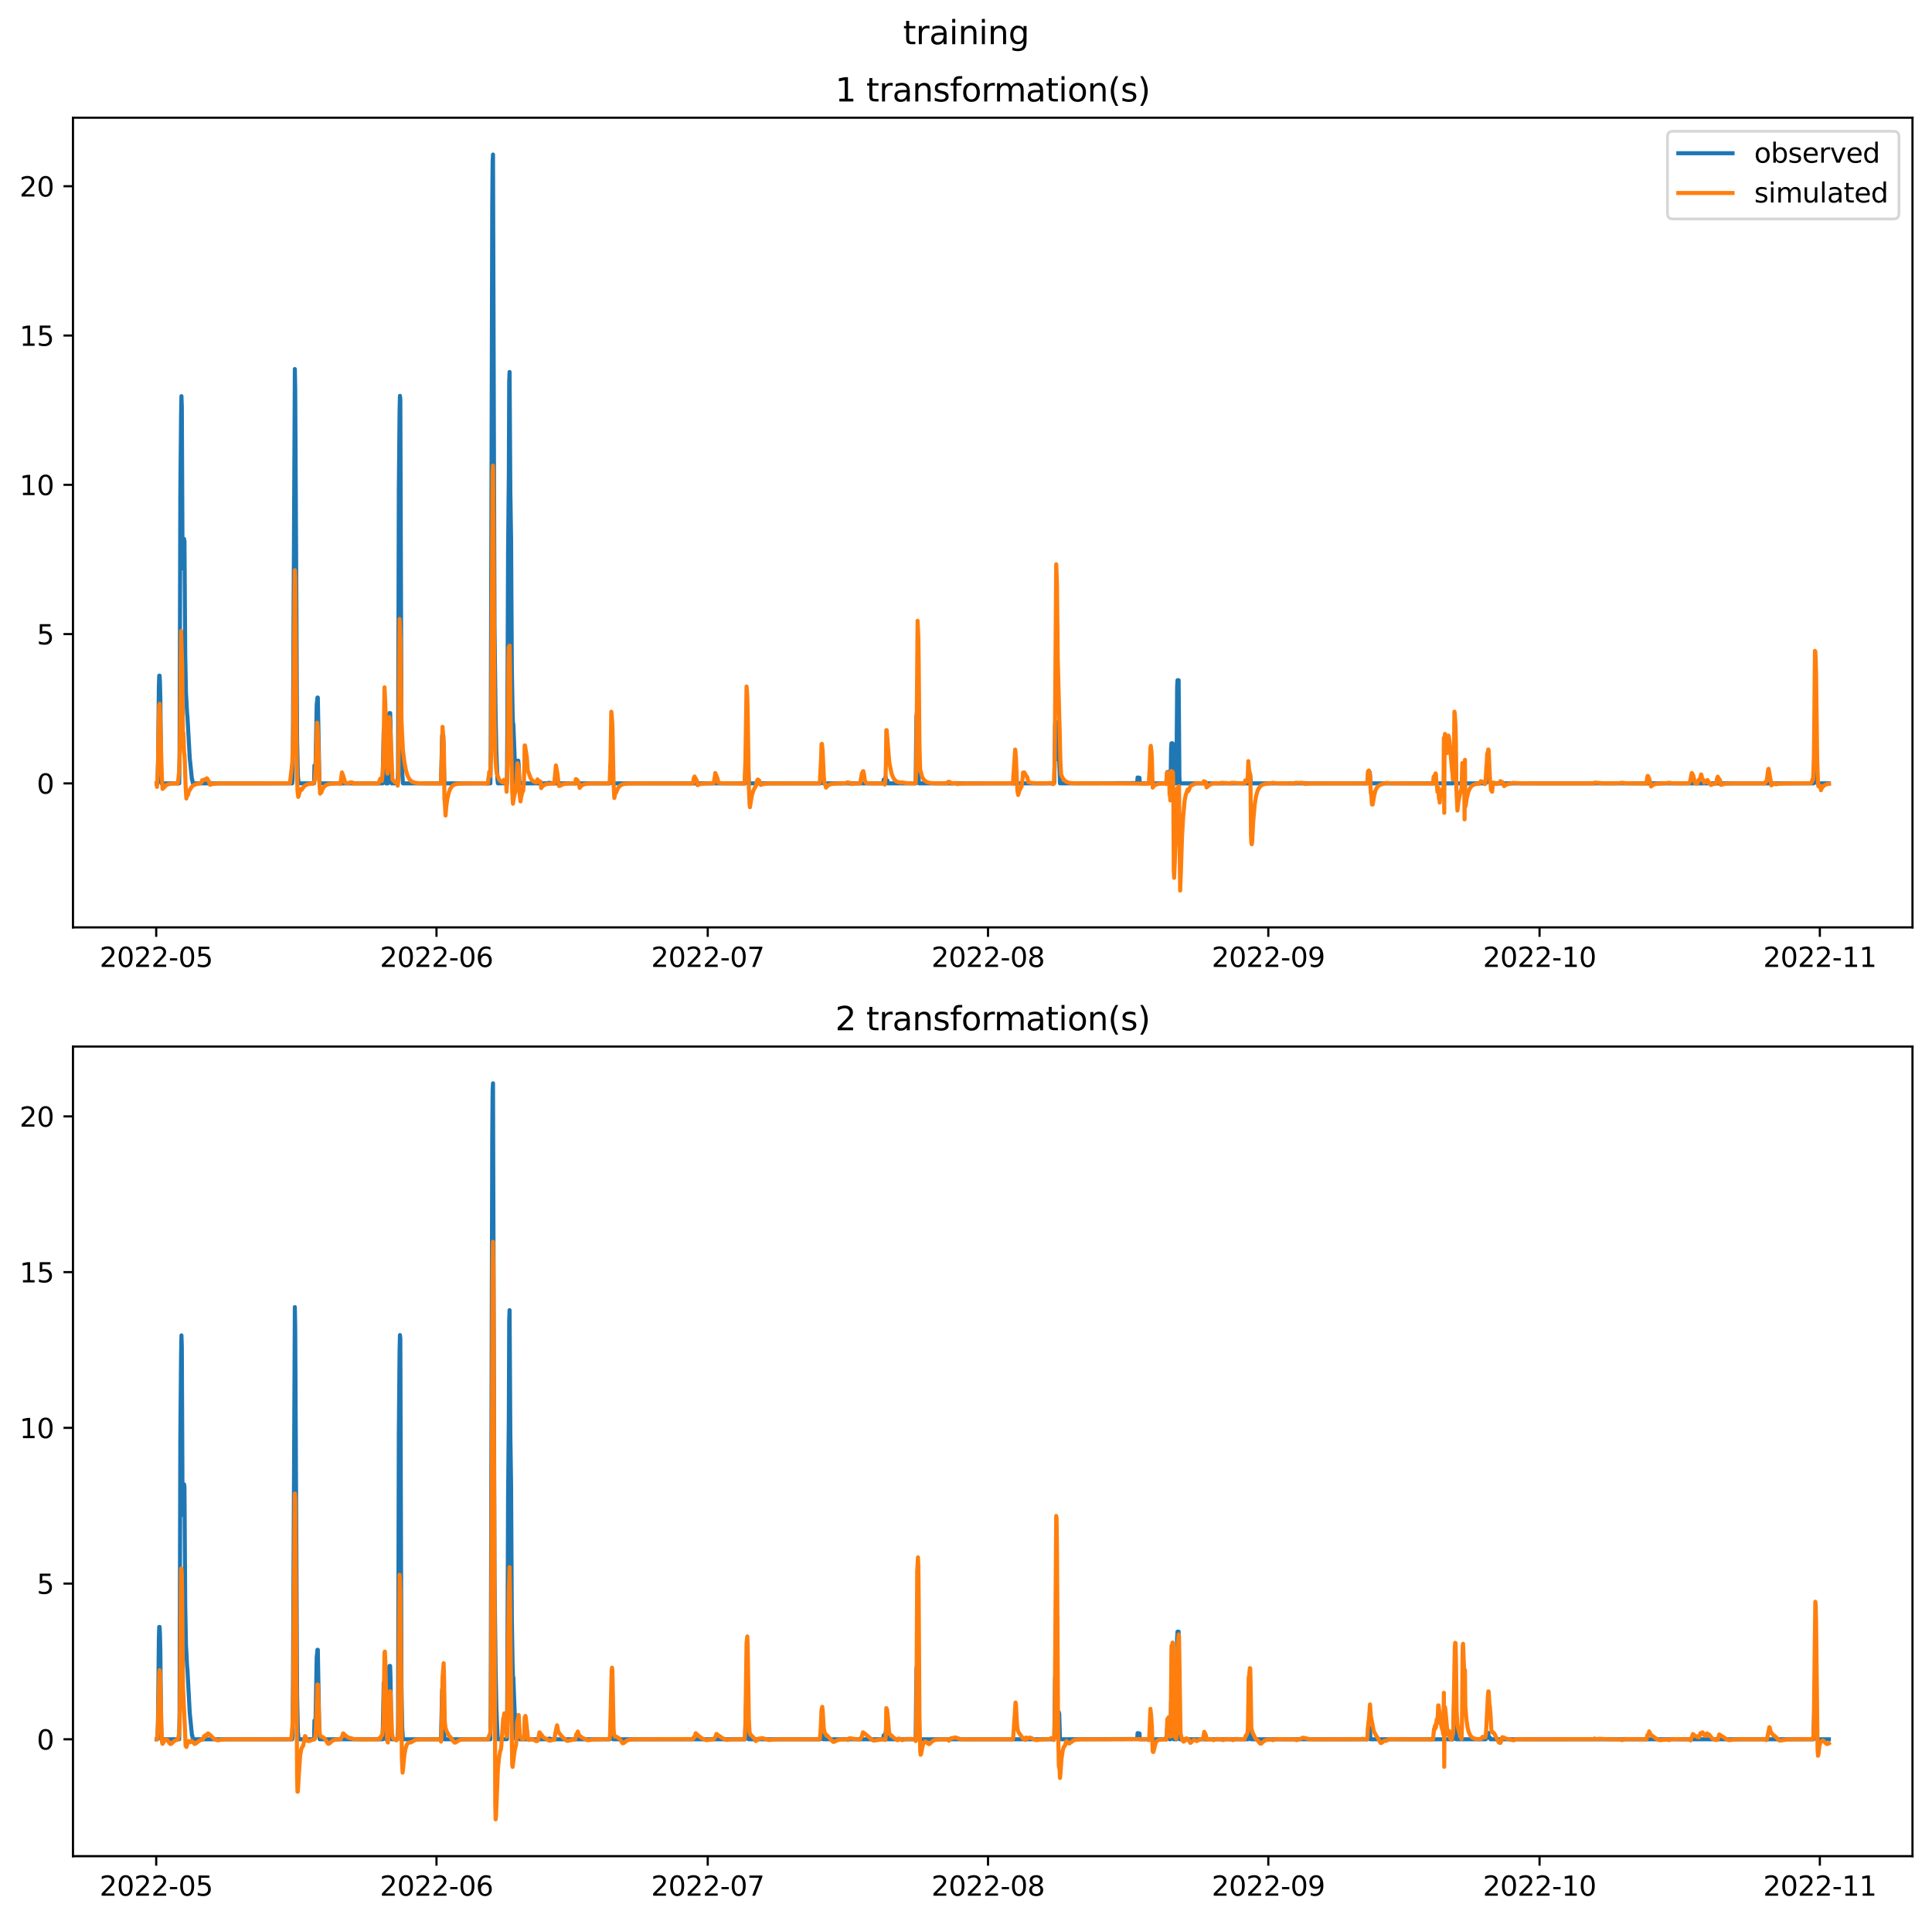 <?xml version="1.0" encoding="utf-8" standalone="no"?>
<!DOCTYPE svg PUBLIC "-//W3C//DTD SVG 1.1//EN"
  "http://www.w3.org/Graphics/SVG/1.1/DTD/svg11.dtd">
<svg xmlns:xlink="http://www.w3.org/1999/xlink" width="712.835pt" height="708.798pt" viewBox="0 0 712.835 708.798" xmlns="http://www.w3.org/2000/svg" version="1.1">
 <defs>
  <style type="text/css">*{stroke-linejoin: round; stroke-linecap: butt}</style>
 </defs>
 <g id="figure_1">
  <g id="patch_1">
   <path d="M 0 708.798 
L 712.835 708.798 
L 712.835 0 
L 0 0 
z
" style="fill: #ffffff"/>
  </g>
  <g id="axes_1">
   <g id="patch_2">
    <path d="M 26.925 342.2 
L 705.635 342.2 
L 705.635 43.44 
L 26.925 43.44 
z
" style="fill: #ffffff"/>
   </g>
   <g id="matplotlib.axis_1">
    <g id="xtick_1">
     <g id="line2d_1">
      <defs>
       <path id="m92f1764815" d="M 0 0 
L 0 3.5 
" style="stroke: #000000; stroke-width: 0.8"/>
      </defs>
      <g>
       <use xlink:href="#m92f1764815" x="57.636" y="342.2" style="stroke: #000000; stroke-width: 0.8"/>
      </g>
     </g>
     <g id="text_1">
      <!-- 2022-05 -->
      <g transform="translate(36.745 356.798) scale(0.1 -0.1)">
       <defs>
        <path id="DejaVuSans-32" d="M 1228 531 
L 3431 531 
L 3431 0 
L 469 0 
L 469 531 
Q 828 903 1448 1529 
Q 2069 2156 2228 2338 
Q 2531 2678 2651 2914 
Q 2772 3150 2772 3378 
Q 2772 3750 2511 3984 
Q 2250 4219 1831 4219 
Q 1534 4219 1204 4116 
Q 875 4013 500 3803 
L 500 4441 
Q 881 4594 1212 4672 
Q 1544 4750 1819 4750 
Q 2544 4750 2975 4387 
Q 3406 4025 3406 3419 
Q 3406 3131 3298 2873 
Q 3191 2616 2906 2266 
Q 2828 2175 2409 1742 
Q 1991 1309 1228 531 
z
" transform="scale(0.016)"/>
        <path id="DejaVuSans-30" d="M 2034 4250 
Q 1547 4250 1301 3770 
Q 1056 3291 1056 2328 
Q 1056 1369 1301 889 
Q 1547 409 2034 409 
Q 2525 409 2770 889 
Q 3016 1369 3016 2328 
Q 3016 3291 2770 3770 
Q 2525 4250 2034 4250 
z
M 2034 4750 
Q 2819 4750 3233 4129 
Q 3647 3509 3647 2328 
Q 3647 1150 3233 529 
Q 2819 -91 2034 -91 
Q 1250 -91 836 529 
Q 422 1150 422 2328 
Q 422 3509 836 4129 
Q 1250 4750 2034 4750 
z
" transform="scale(0.016)"/>
        <path id="DejaVuSans-2d" d="M 313 2009 
L 1997 2009 
L 1997 1497 
L 313 1497 
L 313 2009 
z
" transform="scale(0.016)"/>
        <path id="DejaVuSans-35" d="M 691 4666 
L 3169 4666 
L 3169 4134 
L 1269 4134 
L 1269 2991 
Q 1406 3038 1543 3061 
Q 1681 3084 1819 3084 
Q 2600 3084 3056 2656 
Q 3513 2228 3513 1497 
Q 3513 744 3044 326 
Q 2575 -91 1722 -91 
Q 1428 -91 1123 -41 
Q 819 9 494 109 
L 494 744 
Q 775 591 1075 516 
Q 1375 441 1709 441 
Q 2250 441 2565 725 
Q 2881 1009 2881 1497 
Q 2881 1984 2565 2268 
Q 2250 2553 1709 2553 
Q 1456 2553 1204 2497 
Q 953 2441 691 2322 
L 691 4666 
z
" transform="scale(0.016)"/>
       </defs>
       <use xlink:href="#DejaVuSans-32"/>
       <use xlink:href="#DejaVuSans-30" x="63.623"/>
       <use xlink:href="#DejaVuSans-32" x="127.246"/>
       <use xlink:href="#DejaVuSans-32" x="190.869"/>
       <use xlink:href="#DejaVuSans-2d" x="254.492"/>
       <use xlink:href="#DejaVuSans-30" x="290.576"/>
       <use xlink:href="#DejaVuSans-35" x="354.199"/>
      </g>
     </g>
    </g>
    <g id="xtick_2">
     <g id="line2d_2">
      <g>
       <use xlink:href="#m92f1764815" x="161.05" y="342.2" style="stroke: #000000; stroke-width: 0.8"/>
      </g>
     </g>
     <g id="text_2">
      <!-- 2022-06 -->
      <g transform="translate(140.159 356.798) scale(0.1 -0.1)">
       <defs>
        <path id="DejaVuSans-36" d="M 2113 2584 
Q 1688 2584 1439 2293 
Q 1191 2003 1191 1497 
Q 1191 994 1439 701 
Q 1688 409 2113 409 
Q 2538 409 2786 701 
Q 3034 994 3034 1497 
Q 3034 2003 2786 2293 
Q 2538 2584 2113 2584 
z
M 3366 4563 
L 3366 3988 
Q 3128 4100 2886 4159 
Q 2644 4219 2406 4219 
Q 1781 4219 1451 3797 
Q 1122 3375 1075 2522 
Q 1259 2794 1537 2939 
Q 1816 3084 2150 3084 
Q 2853 3084 3261 2657 
Q 3669 2231 3669 1497 
Q 3669 778 3244 343 
Q 2819 -91 2113 -91 
Q 1303 -91 875 529 
Q 447 1150 447 2328 
Q 447 3434 972 4092 
Q 1497 4750 2381 4750 
Q 2619 4750 2861 4703 
Q 3103 4656 3366 4563 
z
" transform="scale(0.016)"/>
       </defs>
       <use xlink:href="#DejaVuSans-32"/>
       <use xlink:href="#DejaVuSans-30" x="63.623"/>
       <use xlink:href="#DejaVuSans-32" x="127.246"/>
       <use xlink:href="#DejaVuSans-32" x="190.869"/>
       <use xlink:href="#DejaVuSans-2d" x="254.492"/>
       <use xlink:href="#DejaVuSans-30" x="290.576"/>
       <use xlink:href="#DejaVuSans-36" x="354.199"/>
      </g>
     </g>
    </g>
    <g id="xtick_3">
     <g id="line2d_3">
      <g>
       <use xlink:href="#m92f1764815" x="261.129" y="342.2" style="stroke: #000000; stroke-width: 0.8"/>
      </g>
     </g>
     <g id="text_3">
      <!-- 2022-07 -->
      <g transform="translate(240.237 356.798) scale(0.1 -0.1)">
       <defs>
        <path id="DejaVuSans-37" d="M 525 4666 
L 3525 4666 
L 3525 4397 
L 1831 0 
L 1172 0 
L 2766 4134 
L 525 4134 
L 525 4666 
z
" transform="scale(0.016)"/>
       </defs>
       <use xlink:href="#DejaVuSans-32"/>
       <use xlink:href="#DejaVuSans-30" x="63.623"/>
       <use xlink:href="#DejaVuSans-32" x="127.246"/>
       <use xlink:href="#DejaVuSans-32" x="190.869"/>
       <use xlink:href="#DejaVuSans-2d" x="254.492"/>
       <use xlink:href="#DejaVuSans-30" x="290.576"/>
       <use xlink:href="#DejaVuSans-37" x="354.199"/>
      </g>
     </g>
    </g>
    <g id="xtick_4">
     <g id="line2d_4">
      <g>
       <use xlink:href="#m92f1764815" x="364.543" y="342.2" style="stroke: #000000; stroke-width: 0.8"/>
      </g>
     </g>
     <g id="text_4">
      <!-- 2022-08 -->
      <g transform="translate(343.651 356.798) scale(0.1 -0.1)">
       <defs>
        <path id="DejaVuSans-38" d="M 2034 2216 
Q 1584 2216 1326 1975 
Q 1069 1734 1069 1313 
Q 1069 891 1326 650 
Q 1584 409 2034 409 
Q 2484 409 2743 651 
Q 3003 894 3003 1313 
Q 3003 1734 2745 1975 
Q 2488 2216 2034 2216 
z
M 1403 2484 
Q 997 2584 770 2862 
Q 544 3141 544 3541 
Q 544 4100 942 4425 
Q 1341 4750 2034 4750 
Q 2731 4750 3128 4425 
Q 3525 4100 3525 3541 
Q 3525 3141 3298 2862 
Q 3072 2584 2669 2484 
Q 3125 2378 3379 2068 
Q 3634 1759 3634 1313 
Q 3634 634 3220 271 
Q 2806 -91 2034 -91 
Q 1263 -91 848 271 
Q 434 634 434 1313 
Q 434 1759 690 2068 
Q 947 2378 1403 2484 
z
M 1172 3481 
Q 1172 3119 1398 2916 
Q 1625 2713 2034 2713 
Q 2441 2713 2670 2916 
Q 2900 3119 2900 3481 
Q 2900 3844 2670 4047 
Q 2441 4250 2034 4250 
Q 1625 4250 1398 4047 
Q 1172 3844 1172 3481 
z
" transform="scale(0.016)"/>
       </defs>
       <use xlink:href="#DejaVuSans-32"/>
       <use xlink:href="#DejaVuSans-30" x="63.623"/>
       <use xlink:href="#DejaVuSans-32" x="127.246"/>
       <use xlink:href="#DejaVuSans-32" x="190.869"/>
       <use xlink:href="#DejaVuSans-2d" x="254.492"/>
       <use xlink:href="#DejaVuSans-30" x="290.576"/>
       <use xlink:href="#DejaVuSans-38" x="354.199"/>
      </g>
     </g>
    </g>
    <g id="xtick_5">
     <g id="line2d_5">
      <g>
       <use xlink:href="#m92f1764815" x="467.957" y="342.2" style="stroke: #000000; stroke-width: 0.8"/>
      </g>
     </g>
     <g id="text_5">
      <!-- 2022-09 -->
      <g transform="translate(447.065 356.798) scale(0.1 -0.1)">
       <defs>
        <path id="DejaVuSans-39" d="M 703 97 
L 703 672 
Q 941 559 1184 500 
Q 1428 441 1663 441 
Q 2288 441 2617 861 
Q 2947 1281 2994 2138 
Q 2813 1869 2534 1725 
Q 2256 1581 1919 1581 
Q 1219 1581 811 2004 
Q 403 2428 403 3163 
Q 403 3881 828 4315 
Q 1253 4750 1959 4750 
Q 2769 4750 3195 4129 
Q 3622 3509 3622 2328 
Q 3622 1225 3098 567 
Q 2575 -91 1691 -91 
Q 1453 -91 1209 -44 
Q 966 3 703 97 
z
M 1959 2075 
Q 2384 2075 2632 2365 
Q 2881 2656 2881 3163 
Q 2881 3666 2632 3958 
Q 2384 4250 1959 4250 
Q 1534 4250 1286 3958 
Q 1038 3666 1038 3163 
Q 1038 2656 1286 2365 
Q 1534 2075 1959 2075 
z
" transform="scale(0.016)"/>
       </defs>
       <use xlink:href="#DejaVuSans-32"/>
       <use xlink:href="#DejaVuSans-30" x="63.623"/>
       <use xlink:href="#DejaVuSans-32" x="127.246"/>
       <use xlink:href="#DejaVuSans-32" x="190.869"/>
       <use xlink:href="#DejaVuSans-2d" x="254.492"/>
       <use xlink:href="#DejaVuSans-30" x="290.576"/>
       <use xlink:href="#DejaVuSans-39" x="354.199"/>
      </g>
     </g>
    </g>
    <g id="xtick_6">
     <g id="line2d_6">
      <g>
       <use xlink:href="#m92f1764815" x="568.035" y="342.2" style="stroke: #000000; stroke-width: 0.8"/>
      </g>
     </g>
     <g id="text_6">
      <!-- 2022-10 -->
      <g transform="translate(547.143 356.798) scale(0.1 -0.1)">
       <defs>
        <path id="DejaVuSans-31" d="M 794 531 
L 1825 531 
L 1825 4091 
L 703 3866 
L 703 4441 
L 1819 4666 
L 2450 4666 
L 2450 531 
L 3481 531 
L 3481 0 
L 794 0 
L 794 531 
z
" transform="scale(0.016)"/>
       </defs>
       <use xlink:href="#DejaVuSans-32"/>
       <use xlink:href="#DejaVuSans-30" x="63.623"/>
       <use xlink:href="#DejaVuSans-32" x="127.246"/>
       <use xlink:href="#DejaVuSans-32" x="190.869"/>
       <use xlink:href="#DejaVuSans-2d" x="254.492"/>
       <use xlink:href="#DejaVuSans-31" x="290.576"/>
       <use xlink:href="#DejaVuSans-30" x="354.199"/>
      </g>
     </g>
    </g>
    <g id="xtick_7">
     <g id="line2d_7">
      <g>
       <use xlink:href="#m92f1764815" x="671.449" y="342.2" style="stroke: #000000; stroke-width: 0.8"/>
      </g>
     </g>
     <g id="text_7">
      <!-- 2022-11 -->
      <g transform="translate(650.557 356.798) scale(0.1 -0.1)">
       <use xlink:href="#DejaVuSans-32"/>
       <use xlink:href="#DejaVuSans-30" x="63.623"/>
       <use xlink:href="#DejaVuSans-32" x="127.246"/>
       <use xlink:href="#DejaVuSans-32" x="190.869"/>
       <use xlink:href="#DejaVuSans-2d" x="254.492"/>
       <use xlink:href="#DejaVuSans-31" x="290.576"/>
       <use xlink:href="#DejaVuSans-31" x="354.199"/>
      </g>
     </g>
    </g>
   </g>
   <g id="matplotlib.axis_2">
    <g id="ytick_1">
     <g id="line2d_8">
      <defs>
       <path id="m1e074aadf0" d="M 0 0 
L -3.5 0 
" style="stroke: #000000; stroke-width: 0.8"/>
      </defs>
      <g>
       <use xlink:href="#m1e074aadf0" x="26.925" y="289.061" style="stroke: #000000; stroke-width: 0.8"/>
      </g>
     </g>
     <g id="text_8">
      <!-- 0 -->
      <g transform="translate(13.562 292.861) scale(0.1 -0.1)">
       <use xlink:href="#DejaVuSans-30"/>
      </g>
     </g>
    </g>
    <g id="ytick_2">
     <g id="line2d_9">
      <g>
       <use xlink:href="#m1e074aadf0" x="26.925" y="233.977" style="stroke: #000000; stroke-width: 0.8"/>
      </g>
     </g>
     <g id="text_9">
      <!-- 5 -->
      <g transform="translate(13.562 237.776) scale(0.1 -0.1)">
       <use xlink:href="#DejaVuSans-35"/>
      </g>
     </g>
    </g>
    <g id="ytick_3">
     <g id="line2d_10">
      <g>
       <use xlink:href="#m1e074aadf0" x="26.925" y="178.892" style="stroke: #000000; stroke-width: 0.8"/>
      </g>
     </g>
     <g id="text_10">
      <!-- 10 -->
      <g transform="translate(7.2 182.691) scale(0.1 -0.1)">
       <use xlink:href="#DejaVuSans-31"/>
       <use xlink:href="#DejaVuSans-30" x="63.623"/>
      </g>
     </g>
    </g>
    <g id="ytick_4">
     <g id="line2d_11">
      <g>
       <use xlink:href="#m1e074aadf0" x="26.925" y="123.807" style="stroke: #000000; stroke-width: 0.8"/>
      </g>
     </g>
     <g id="text_11">
      <!-- 15 -->
      <g transform="translate(7.2 127.606) scale(0.1 -0.1)">
       <use xlink:href="#DejaVuSans-31"/>
       <use xlink:href="#DejaVuSans-35" x="63.623"/>
      </g>
     </g>
    </g>
    <g id="ytick_5">
     <g id="line2d_12">
      <g>
       <use xlink:href="#m1e074aadf0" x="26.925" y="68.722" style="stroke: #000000; stroke-width: 0.8"/>
      </g>
     </g>
     <g id="text_12">
      <!-- 20 -->
      <g transform="translate(7.2 72.521) scale(0.1 -0.1)">
       <use xlink:href="#DejaVuSans-32"/>
       <use xlink:href="#DejaVuSans-30" x="63.623"/>
      </g>
     </g>
    </g>
   </g>
   <g id="line2d_13">
    <path d="M 57.775 289.061 
L 58.053 289.061 
L 58.192 286.32 
L 58.331 280.428 
L 58.609 253.658 
L 58.748 249.316 
L 58.887 249.316 
L 59.026 252.057 
L 59.165 257.949 
L 59.443 284.719 
L 59.582 289.061 
L 66.115 289.061 
L 66.254 279.442 
L 66.532 182.402 
L 66.81 153.279 
L 66.949 146.184 
L 67.088 150.139 
L 67.366 209.691 
L 67.922 198.867 
L 68.061 199.818 
L 68.339 241.648 
L 68.617 255.616 
L 69.034 263.203 
L 69.173 264.591 
L 70.007 279.702 
L 70.841 287.782 
L 70.98 287.782 
L 71.119 288.887 
L 71.397 289.061 
L 107.814 289.061 
L 107.953 287.741 
L 108.092 271.355 
L 108.787 136.181 
L 108.926 143.691 
L 109.621 273.026 
L 109.899 286.276 
L 110.177 289.061 
L 115.876 289.061 
L 116.015 282.459 
L 116.432 282.459 
L 116.849 260.127 
L 117.127 257.4 
L 117.266 257.4 
L 117.822 287.761 
L 117.961 289.061 
L 141.174 289.061 
L 141.591 269.038 
L 142.008 269.038 
L 142.425 289.061 
L 143.12 289.061 
L 143.259 284.364 
L 143.537 264.468 
L 143.676 263.122 
L 143.954 263.122 
L 144.093 267.819 
L 144.371 287.715 
L 144.51 289.061 
L 146.734 289.061 
L 146.873 284.913 
L 147.151 180.708 
L 147.429 151.678 
L 147.568 146.072 
L 147.707 147.453 
L 148.124 270.531 
L 148.402 284.948 
L 148.68 289.061 
L 162.718 289.061 
L 163.135 271.458 
L 163.552 271.458 
L 163.969 289.061 
L 180.927 289.061 
L 181.066 277.877 
L 181.622 75.754 
L 181.761 59.673 
L 181.9 57.02 
L 182.456 231.516 
L 182.873 265.011 
L 183.151 278.189 
L 183.568 287.829 
L 183.707 289.061 
L 187.043 289.019 
L 187.182 270.621 
L 187.46 203.592 
L 187.738 174.775 
L 187.877 140.602 
L 188.016 137.257 
L 188.294 181.192 
L 188.572 198.887 
L 188.85 246.435 
L 189.128 262.793 
L 189.267 267.195 
L 189.406 267.165 
L 190.24 288.573 
L 190.379 289.061 
L 190.518 287.633 
L 190.796 281.368 
L 190.935 280.688 
L 191.213 280.688 
L 191.352 282.117 
L 191.63 288.382 
L 191.769 289.061 
L 202.194 289.061 
L 202.333 288.865 
L 203.028 288.865 
L 203.167 289.061 
L 224.989 289.061 
L 225.128 288.488 
L 225.406 281.722 
L 225.823 281.722 
L 225.962 282.295 
L 226.24 289.061 
L 274.889 289.061 
L 275.445 272.014 
L 275.723 272.014 
L 276.279 289.061 
L 302.689 289.061 
L 302.967 286.643 
L 303.523 286.643 
L 303.801 289.061 
L 325.901 289.061 
L 326.04 287.664 
L 326.596 287.664 
L 326.735 286.595 
L 326.874 287.993 
L 327.43 287.993 
L 327.569 289.061 
L 337.855 289.061 
L 338.133 264.33 
L 338.272 263.195 
L 338.689 263.195 
L 338.967 287.927 
L 339.106 289.061 
L 388.867 289.061 
L 389.006 288.533 
L 389.284 267.532 
L 389.423 266.368 
L 389.701 266.368 
L 389.84 266.897 
L 389.979 278.189 
L 390.118 280.143 
L 390.257 279.499 
L 390.674 279.499 
L 390.813 280.083 
L 391.091 289.061 
L 419.585 288.966 
L 419.724 286.898 
L 420.419 286.994 
L 420.558 289.061 
L 424.033 289.061 
L 424.311 287.361 
L 424.867 287.361 
L 425.145 289.061 
L 430.288 289.061 
L 430.705 284.873 
L 431.122 284.873 
L 431.539 289.061 
L 431.817 289.061 
L 431.956 285.481 
L 432.095 275.982 
L 432.234 274.267 
L 432.651 274.267 
L 432.79 277.848 
L 432.929 287.346 
L 433.068 289.061 
L 434.041 289.061 
L 434.319 253.361 
L 434.458 250.996 
L 434.875 250.996 
L 435.153 286.696 
L 435.292 289.061 
L 460.451 289.061 
L 460.729 286.199 
L 461.285 286.199 
L 461.563 289.061 
L 504.513 289.061 
L 504.652 287.919 
L 504.791 284.921 
L 505.347 284.921 
L 505.486 286.063 
L 505.625 289.061 
L 536.065 289.061 
L 536.204 288.296 
L 536.482 276.889 
L 536.899 276.889 
L 537.038 277.655 
L 537.316 289.061 
L 548.158 289.061 
L 548.297 288.556 
L 548.436 286.794 
L 549.131 286.785 
L 549.27 288.547 
L 549.826 288.547 
L 549.965 289.061 
L 669.086 289.061 
L 669.642 270.973 
L 669.92 270.973 
L 670.476 289.061 
L 674.785 289.061 
L 674.785 289.061 
" clip-path="url(#p9fd52b72cb)" style="fill: none; stroke: #1f77b4; stroke-width: 1.5; stroke-linecap: square"/>
   </g>
   <g id="line2d_14">
    <path d="M 57.775 289.061 
L 57.914 290.374 
L 58.192 285.402 
L 58.331 280.98 
L 58.609 264.446 
L 58.748 260.112 
L 58.887 259.684 
L 59.026 262.372 
L 59.721 286.719 
L 59.999 291.116 
L 61.389 289.66 
L 62.223 289.339 
L 63.474 289.149 
L 65.42 289.058 
L 65.559 289.142 
L 65.698 288.531 
L 66.115 284.529 
L 66.393 275.179 
L 66.81 232.824 
L 67.227 246.007 
L 67.505 273.035 
L 67.644 270.368 
L 67.922 277.63 
L 68.061 278.556 
L 68.2 281.345 
L 68.478 290.042 
L 68.756 294.646 
L 68.895 293.616 
L 69.034 293.429 
L 69.173 293.597 
L 69.312 293.382 
L 69.729 291.926 
L 70.146 291.291 
L 70.702 290.389 
L 71.258 289.853 
L 71.953 289.478 
L 72.926 289.231 
L 74.038 289.009 
L 74.316 288.734 
L 74.594 287.889 
L 74.872 287.986 
L 75.428 287.612 
L 75.984 287.636 
L 76.262 287.207 
L 76.401 287.205 
L 76.818 287.968 
L 77.096 288.283 
L 77.374 289.459 
L 77.513 289.578 
L 78.208 289.331 
L 79.459 289.147 
L 81.961 289.07 
L 98.085 289.061 
L 106.981 288.997 
L 107.814 281.716 
L 108.092 274.684 
L 108.231 267.069 
L 108.787 210.403 
L 108.926 213.419 
L 109.204 246.1 
L 109.482 281.056 
L 109.76 291.749 
L 110.038 294.057 
L 110.177 293.726 
L 110.594 292.165 
L 111.011 291.08 
L 111.15 291.185 
L 111.289 291.485 
L 111.567 291.063 
L 112.123 290.253 
L 112.818 289.687 
L 113.652 289.351 
L 114.764 289.165 
L 115.598 289.118 
L 116.015 288.288 
L 116.154 287.86 
L 116.432 284.165 
L 116.71 276.441 
L 116.988 266.675 
L 117.127 267.591 
L 117.405 273.27 
L 117.822 288.259 
L 118.1 292.858 
L 118.378 292.527 
L 118.517 292.475 
L 118.934 291.342 
L 119.49 290.416 
L 120.046 289.869 
L 120.741 289.486 
L 121.714 289.235 
L 123.243 289.104 
L 125.467 289.024 
L 125.606 289.235 
L 126.162 285.025 
L 126.44 285.687 
L 127.135 287.976 
L 127.274 288.842 
L 127.552 288.857 
L 128.664 288.998 
L 129.22 288.654 
L 129.915 288.768 
L 130.054 288.734 
L 130.332 289.151 
L 131.027 289.101 
L 135.336 289.062 
L 139.645 289.112 
L 140.34 287.275 
L 140.896 288.143 
L 141.174 285.215 
L 141.452 279.973 
L 141.869 253.625 
L 142.147 259.196 
L 142.425 268.513 
L 142.842 283.885 
L 142.981 285.475 
L 143.12 284.699 
L 143.398 278.063 
L 143.676 264.614 
L 143.954 267.978 
L 144.093 270.004 
L 144.788 287.557 
L 145.066 287.92 
L 145.622 288.41 
L 145.761 288.665 
L 145.9 288.545 
L 146.317 288.938 
L 146.456 289.007 
L 146.595 288.728 
L 146.734 289.916 
L 146.873 288.727 
L 147.012 285.874 
L 147.429 228.39 
L 147.707 234.693 
L 147.846 240.183 
L 148.124 266.43 
L 148.68 276.982 
L 149.236 281.411 
L 149.792 284.307 
L 150.348 286.145 
L 150.904 287.288 
L 151.46 287.989 
L 152.155 288.491 
L 152.989 288.796 
L 154.24 288.977 
L 156.742 289.053 
L 162.718 289.126 
L 162.996 279.072 
L 163.274 268.197 
L 163.691 273.693 
L 163.83 279.461 
L 163.969 294.719 
L 164.108 296.114 
L 164.386 300.933 
L 164.664 297.517 
L 165.081 294.606 
L 165.637 292.305 
L 166.193 290.955 
L 166.749 290.19 
L 167.305 289.671 
L 168.139 289.343 
L 169.39 289.151 
L 171.753 289.072 
L 179.815 289.014 
L 179.954 289.244 
L 180.232 286.917 
L 180.371 286.505 
L 180.51 284.741 
L 180.788 285.153 
L 180.927 286.345 
L 181.205 276.121 
L 181.761 174.543 
L 181.9 171.788 
L 182.039 183.036 
L 182.456 264.751 
L 182.734 278.529 
L 183.012 283.178 
L 183.29 285.443 
L 184.263 287.881 
L 185.097 288.503 
L 185.653 288.739 
L 185.931 287.743 
L 186.348 288.173 
L 186.626 288.444 
L 186.765 289.076 
L 186.904 292.151 
L 187.043 289.704 
L 187.321 278.676 
L 187.599 242.701 
L 187.738 238.844 
L 188.016 238.216 
L 188.155 245.56 
L 188.433 268.337 
L 188.989 292.139 
L 189.267 296.571 
L 189.545 294.624 
L 189.962 292.761 
L 190.379 291.33 
L 190.796 284.04 
L 190.935 281.642 
L 191.352 283.672 
L 191.491 285.923 
L 191.63 291.986 
L 191.908 294.675 
L 192.047 295.716 
L 192.325 293.968 
L 192.881 291.814 
L 193.02 291.93 
L 193.298 288.362 
L 193.437 284.259 
L 193.576 275.073 
L 193.715 275.093 
L 194.41 279.587 
L 194.688 284.148 
L 195.8 287.186 
L 196.356 287.926 
L 197.051 288.458 
L 197.746 288.763 
L 197.885 288.648 
L 198.024 288.691 
L 198.302 287.584 
L 198.58 287.97 
L 199.275 288.527 
L 199.414 288.39 
L 199.692 290.816 
L 199.97 290.353 
L 200.526 289.826 
L 201.221 289.464 
L 202.194 289.225 
L 203.862 289.097 
L 204.279 289.06 
L 204.418 289.183 
L 204.557 288.373 
L 205.113 282.425 
L 205.669 285.429 
L 206.225 290.021 
L 206.642 289.979 
L 207.476 289.489 
L 208.449 289.236 
L 209.978 289.104 
L 212.062 289.04 
L 212.201 289.17 
L 212.479 287.474 
L 212.618 287.686 
L 212.757 287.614 
L 213.313 288.294 
L 213.452 289.1 
L 213.591 289.05 
L 213.869 290.744 
L 214.147 290.317 
L 214.703 289.806 
L 215.398 289.453 
L 216.371 289.221 
L 218.039 289.096 
L 222.904 289.062 
L 224.711 289.071 
L 224.85 288.92 
L 224.989 287.744 
L 225.267 279.989 
L 225.545 262.635 
L 225.684 263.689 
L 225.962 267.745 
L 226.379 289.016 
L 226.657 294.464 
L 227.074 292.532 
L 227.352 292.434 
L 227.769 291.315 
L 228.325 290.4 
L 228.881 289.86 
L 229.576 289.481 
L 230.549 289.233 
L 232.078 289.103 
L 236.248 289.062 
L 255.569 289.097 
L 255.708 288.725 
L 255.986 287.153 
L 256.264 286.52 
L 256.959 287.786 
L 257.098 288.199 
L 257.376 289.729 
L 257.793 289.495 
L 258.766 289.239 
L 260.295 289.105 
L 263.352 288.98 
L 263.63 287.117 
L 263.769 286.534 
L 263.908 285.255 
L 264.186 285.923 
L 264.742 287.262 
L 265.02 288.86 
L 265.437 288.9 
L 266.966 289.022 
L 271.275 289.061 
L 274.611 289.155 
L 274.75 288.143 
L 275.028 280.696 
L 275.445 253.328 
L 275.584 254.717 
L 275.723 257.379 
L 275.862 262.78 
L 276.279 290.119 
L 276.557 296.605 
L 276.696 297.847 
L 277.391 293.629 
L 277.947 291.746 
L 278.503 290.654 
L 278.92 289.976 
L 279.337 288.02 
L 279.615 287.632 
L 280.032 287.948 
L 280.31 288.408 
L 280.588 289.524 
L 280.727 289.637 
L 281.422 289.362 
L 282.534 289.169 
L 284.619 289.077 
L 293.793 289.061 
L 302.272 289.064 
L 302.411 288.946 
L 302.55 287.735 
L 302.967 279.658 
L 303.106 274.6 
L 303.245 274.458 
L 303.523 276.982 
L 303.94 286.371 
L 304.218 289.173 
L 304.357 289.084 
L 304.496 289.369 
L 304.774 290.627 
L 305.191 290.103 
L 305.886 289.609 
L 306.72 289.315 
L 307.971 289.142 
L 310.612 289.068 
L 312.28 288.966 
L 312.558 288.688 
L 312.975 288.753 
L 313.67 288.875 
L 313.948 289.278 
L 314.642 289.169 
L 316.866 289.075 
L 317.283 289.108 
L 317.422 288.724 
L 317.978 285.488 
L 318.395 284.592 
L 318.534 284.544 
L 318.812 285.841 
L 319.09 287.954 
L 319.368 288.643 
L 319.507 288.63 
L 319.785 289.033 
L 320.897 289.047 
L 326.179 289.089 
L 326.318 288.961 
L 326.457 289.503 
L 326.735 286.903 
L 326.874 281.364 
L 327.013 269.424 
L 327.152 269.432 
L 328.125 281.381 
L 328.959 285.487 
L 329.515 286.88 
L 330.071 287.739 
L 330.766 288.358 
L 331.322 288.574 
L 331.6 288.632 
L 332.295 288.829 
L 332.712 288.688 
L 332.99 288.7 
L 334.102 288.931 
L 335.77 289.013 
L 337.577 289.047 
L 337.716 288.959 
L 337.855 289.016 
L 338.133 279.677 
L 338.55 229.08 
L 338.828 235.045 
L 338.967 244.696 
L 339.245 274.973 
L 339.523 284.718 
L 339.662 284.459 
L 340.079 286.101 
L 340.357 286.905 
L 340.913 287.758 
L 341.608 288.368 
L 342.442 288.738 
L 343.554 288.945 
L 345.639 289.044 
L 349.392 289.069 
L 349.531 288.978 
L 349.809 288.482 
L 350.226 288.48 
L 351.06 288.959 
L 351.199 289.167 
L 351.616 289.018 
L 351.755 288.911 
L 352.45 288.993 
L 352.867 288.916 
L 353.145 289.31 
L 353.84 289.186 
L 355.786 289.082 
L 363.014 289.061 
L 373.577 289.002 
L 373.716 289.192 
L 374.55 276.587 
L 374.689 277.628 
L 374.828 279.533 
L 375.384 291.845 
L 375.662 293.351 
L 376.079 291.88 
L 376.635 290.733 
L 376.913 290.251 
L 377.33 287.047 
L 377.469 285.073 
L 377.608 285.372 
L 377.747 285.29 
L 377.886 284.988 
L 378.442 285.909 
L 378.72 286.459 
L 378.998 286.681 
L 379.415 288.6 
L 380.11 288.78 
L 381.361 288.972 
L 383.724 289.051 
L 386.921 288.972 
L 387.199 288.923 
L 388.172 288.98 
L 388.45 289.357 
L 388.728 289.252 
L 388.867 289.053 
L 389.145 281.604 
L 389.701 208.214 
L 389.979 215.389 
L 390.257 242.641 
L 390.813 264.045 
L 390.952 268.256 
L 391.23 280.427 
L 391.508 285.892 
L 391.647 286.058 
L 392.064 287.036 
L 392.62 287.834 
L 393.315 288.409 
L 394.149 288.757 
L 395.261 288.951 
L 397.346 289.045 
L 406.381 289.061 
L 423.755 289.161 
L 423.894 288.51 
L 424.172 283.785 
L 424.45 276.105 
L 424.589 275.209 
L 424.867 277.386 
L 425.006 279.827 
L 425.284 290.621 
L 425.84 289.917 
L 426.535 289.511 
L 427.508 289.245 
L 429.037 289.106 
L 430.149 289.017 
L 430.288 289.288 
L 430.566 285.08 
L 430.705 285.365 
L 430.844 285.109 
L 430.983 285.191 
L 431.122 285.405 
L 431.261 285.903 
L 431.4 287.532 
L 431.539 293.228 
L 431.678 293.496 
L 431.817 295.349 
L 432.095 284.54 
L 432.234 284.947 
L 432.373 284.578 
L 432.512 284.841 
L 432.651 284.776 
L 432.79 285.405 
L 432.929 295.379 
L 433.068 320.759 
L 433.207 323.906 
L 433.624 314.392 
L 434.041 303.88 
L 434.319 290.978 
L 434.875 290.177 
L 435.014 290.142 
L 435.431 328.62 
L 435.709 321.525 
L 436.126 308.692 
L 436.543 301.407 
L 437.099 295.336 
L 437.516 293.238 
L 438.211 291.355 
L 438.489 291.862 
L 439.184 290.196 
L 439.74 289.731 
L 440.574 289.373 
L 440.991 289.164 
L 441.269 289.024 
L 441.547 288.962 
L 443.771 289.067 
L 443.91 288.874 
L 444.188 288.272 
L 444.605 288.463 
L 444.883 288.586 
L 445.161 290.548 
L 445.3 290.455 
L 445.995 289.798 
L 446.69 289.448 
L 447.246 289.185 
L 447.524 289.041 
L 447.802 288.974 
L 450.443 289.069 
L 450.721 288.845 
L 454.196 289.063 
L 454.474 288.84 
L 458.366 289.052 
L 459.2 289.108 
L 459.478 287.957 
L 460.173 288.391 
L 460.312 287.995 
L 460.59 280.859 
L 460.868 284.185 
L 461.285 285.689 
L 461.424 292.092 
L 461.563 308.325 
L 461.702 311.156 
L 461.841 311.522 
L 461.98 310.931 
L 462.397 303.068 
L 462.953 296.765 
L 463.37 294.108 
L 463.926 292.021 
L 464.482 290.813 
L 465.038 290.104 
L 465.733 289.609 
L 466.567 289.315 
L 467.818 289.142 
L 469.069 288.978 
L 469.347 288.88 
L 469.625 288.85 
L 471.014 289.002 
L 474.211 289.058 
L 477.686 289.077 
L 477.964 288.851 
L 479.91 288.901 
L 480.049 288.807 
L 480.744 288.938 
L 481.161 288.878 
L 481.439 289.281 
L 482.134 289.171 
L 484.219 289.077 
L 493.254 289.061 
L 504.235 289.071 
L 504.513 288.07 
L 504.791 284.528 
L 504.93 284.726 
L 505.069 284.295 
L 505.486 286.031 
L 505.764 292.688 
L 505.903 291.997 
L 506.181 296.844 
L 506.32 296.475 
L 506.459 296.88 
L 507.015 293.582 
L 507.432 291.886 
L 507.849 290.906 
L 508.405 290.159 
L 509.1 289.638 
L 509.934 289.328 
L 510.907 289.062 
L 511.185 288.945 
L 511.463 288.901 
L 513.131 289.027 
L 517.857 289.061 
L 528.698 289.121 
L 528.976 286.579 
L 529.115 286.718 
L 529.254 287.186 
L 529.393 286.033 
L 529.532 286.555 
L 529.671 285.374 
L 529.81 285.723 
L 529.949 288.874 
L 530.088 288.679 
L 530.366 292.217 
L 530.505 291.687 
L 530.644 290.621 
L 530.922 294.704 
L 531.061 294.573 
L 531.2 296.16 
L 531.339 293.956 
L 531.478 293.737 
L 531.895 292.049 
L 532.034 291.766 
L 532.173 291.154 
L 532.451 292.973 
L 532.59 292.931 
L 532.729 272.242 
L 532.868 299.931 
L 533.007 272.657 
L 533.146 270.811 
L 533.702 277.184 
L 533.841 277.895 
L 534.119 276.42 
L 534.397 271.415 
L 534.536 271.704 
L 534.814 273.489 
L 535.787 284.532 
L 535.926 285.505 
L 536.065 287.694 
L 536.482 275.048 
L 536.621 262.603 
L 536.76 263.191 
L 537.038 267.857 
L 537.177 273.913 
L 537.316 290.394 
L 537.733 299.099 
L 538.15 295.626 
L 538.706 292.891 
L 539.262 290.869 
L 539.54 281.528 
L 539.818 282.679 
L 540.096 284.042 
L 540.235 286.05 
L 540.374 302.33 
L 540.513 280.372 
L 540.652 297.661 
L 540.791 297.173 
L 541.208 294.42 
L 541.764 292.2 
L 542.32 290.918 
L 542.876 290.166 
L 543.571 289.641 
L 544.405 289.33 
L 545.656 289.142 
L 545.795 289.152 
L 546.073 288.819 
L 546.351 288.249 
L 546.907 288.474 
L 547.324 288.541 
L 547.463 288.731 
L 547.741 289.311 
L 547.88 289.318 
L 548.019 288.875 
L 548.158 287.494 
L 548.436 282.642 
L 548.575 281.11 
L 548.714 278.027 
L 548.853 278.366 
L 549.131 276.543 
L 549.27 276.811 
L 549.548 283.28 
L 549.826 288.902 
L 549.965 289.461 
L 550.104 291.495 
L 550.521 292.155 
L 550.66 291.087 
L 550.799 288.985 
L 550.938 288.754 
L 551.633 288.903 
L 551.911 289.284 
L 552.606 289.171 
L 553.023 289.167 
L 553.579 288.239 
L 553.996 288.52 
L 554.413 288.662 
L 554.83 289.583 
L 554.969 290.089 
L 555.386 289.731 
L 556.22 289.372 
L 557.332 289.174 
L 557.749 289.012 
L 558.027 288.894 
L 558.305 288.861 
L 559.556 288.954 
L 561.641 289.046 
L 570.815 289.061 
L 588.05 289.063 
L 588.328 288.793 
L 589.162 288.822 
L 589.718 288.873 
L 591.247 289.015 
L 595.139 289.06 
L 597.919 288.952 
L 598.197 288.861 
L 598.475 288.835 
L 599.865 288.998 
L 602.923 289.058 
L 607.371 289.122 
L 607.51 288.61 
L 607.788 286.824 
L 607.927 286.297 
L 608.066 286.356 
L 608.622 287.726 
L 609.178 290.206 
L 609.456 289.915 
L 610.151 289.507 
L 611.124 289.243 
L 612.653 289.106 
L 615.155 288.957 
L 615.433 288.864 
L 615.711 288.838 
L 617.101 288.999 
L 620.159 289.058 
L 623.217 288.967 
L 623.634 288.133 
L 624.19 285.239 
L 624.329 285.337 
L 624.746 286.206 
L 625.44 289.085 
L 626.135 289.047 
L 626.274 289.135 
L 626.691 287.895 
L 626.83 287.699 
L 626.969 287.825 
L 627.108 287.712 
L 627.664 285.761 
L 627.803 286.192 
L 628.081 287.47 
L 628.359 287.612 
L 628.498 287.913 
L 628.776 288.851 
L 629.193 288.448 
L 629.61 288.555 
L 629.888 287.876 
L 630.027 287.828 
L 630.583 289.055 
L 631 288.917 
L 631.278 289.642 
L 631.695 289.437 
L 632.807 289.198 
L 633.085 289.186 
L 633.224 288.933 
L 633.502 287.335 
L 633.78 286.593 
L 634.614 287.947 
L 634.892 289.55 
L 635.031 289.643 
L 635.865 289.332 
L 637.116 289.147 
L 639.618 289.07 
L 651.016 289.05 
L 651.155 289.105 
L 651.433 288.487 
L 651.572 288.484 
L 651.85 288.191 
L 652.406 283.915 
L 652.545 283.69 
L 653.379 288.457 
L 653.518 289.776 
L 653.657 289.759 
L 653.796 289.442 
L 654.908 289.065 
L 655.186 289.426 
L 655.742 289.272 
L 657.132 289.12 
L 660.329 289.064 
L 668.252 288.965 
L 668.53 288.336 
L 668.808 287.421 
L 668.947 287.747 
L 669.225 281.54 
L 669.364 270.076 
L 669.642 240.171 
L 669.781 240.412 
L 669.92 243.11 
L 670.059 248.333 
L 670.476 280.369 
L 670.754 288.445 
L 670.893 290.083 
L 671.171 290.291 
L 671.31 290.262 
L 671.449 290.402 
L 671.588 289.896 
L 671.866 291.577 
L 672.144 290.876 
L 672.7 290.136 
L 673.395 289.626 
L 674.229 289.323 
L 674.785 289.218 
L 674.785 289.218 
" clip-path="url(#p9fd52b72cb)" style="fill: none; stroke: #ff7f0e; stroke-width: 1.5; stroke-linecap: square"/>
   </g>
   <g id="patch_3">
    <path d="M 26.925 342.2 
L 26.925 43.44 
" style="fill: none; stroke: #000000; stroke-width: 0.8; stroke-linejoin: miter; stroke-linecap: square"/>
   </g>
   <g id="patch_4">
    <path d="M 705.635 342.2 
L 705.635 43.44 
" style="fill: none; stroke: #000000; stroke-width: 0.8; stroke-linejoin: miter; stroke-linecap: square"/>
   </g>
   <g id="patch_5">
    <path d="M 26.925 342.2 
L 705.635 342.2 
" style="fill: none; stroke: #000000; stroke-width: 0.8; stroke-linejoin: miter; stroke-linecap: square"/>
   </g>
   <g id="patch_6">
    <path d="M 26.925 43.44 
L 705.635 43.44 
" style="fill: none; stroke: #000000; stroke-width: 0.8; stroke-linejoin: miter; stroke-linecap: square"/>
   </g>
   <g id="text_13">
    <!-- 1 transformation(s) -->
    <g transform="translate(308.165 37.44) scale(0.12 -0.12)">
     <defs>
      <path id="DejaVuSans-20" transform="scale(0.016)"/>
      <path id="DejaVuSans-74" d="M 1172 4494 
L 1172 3500 
L 2356 3500 
L 2356 3053 
L 1172 3053 
L 1172 1153 
Q 1172 725 1289 603 
Q 1406 481 1766 481 
L 2356 481 
L 2356 0 
L 1766 0 
Q 1100 0 847 248 
Q 594 497 594 1153 
L 594 3053 
L 172 3053 
L 172 3500 
L 594 3500 
L 594 4494 
L 1172 4494 
z
" transform="scale(0.016)"/>
      <path id="DejaVuSans-72" d="M 2631 2963 
Q 2534 3019 2420 3045 
Q 2306 3072 2169 3072 
Q 1681 3072 1420 2755 
Q 1159 2438 1159 1844 
L 1159 0 
L 581 0 
L 581 3500 
L 1159 3500 
L 1159 2956 
Q 1341 3275 1631 3429 
Q 1922 3584 2338 3584 
Q 2397 3584 2469 3576 
Q 2541 3569 2628 3553 
L 2631 2963 
z
" transform="scale(0.016)"/>
      <path id="DejaVuSans-61" d="M 2194 1759 
Q 1497 1759 1228 1600 
Q 959 1441 959 1056 
Q 959 750 1161 570 
Q 1363 391 1709 391 
Q 2188 391 2477 730 
Q 2766 1069 2766 1631 
L 2766 1759 
L 2194 1759 
z
M 3341 1997 
L 3341 0 
L 2766 0 
L 2766 531 
Q 2569 213 2275 61 
Q 1981 -91 1556 -91 
Q 1019 -91 701 211 
Q 384 513 384 1019 
Q 384 1609 779 1909 
Q 1175 2209 1959 2209 
L 2766 2209 
L 2766 2266 
Q 2766 2663 2505 2880 
Q 2244 3097 1772 3097 
Q 1472 3097 1187 3025 
Q 903 2953 641 2809 
L 641 3341 
Q 956 3463 1253 3523 
Q 1550 3584 1831 3584 
Q 2591 3584 2966 3190 
Q 3341 2797 3341 1997 
z
" transform="scale(0.016)"/>
      <path id="DejaVuSans-6e" d="M 3513 2113 
L 3513 0 
L 2938 0 
L 2938 2094 
Q 2938 2591 2744 2837 
Q 2550 3084 2163 3084 
Q 1697 3084 1428 2787 
Q 1159 2491 1159 1978 
L 1159 0 
L 581 0 
L 581 3500 
L 1159 3500 
L 1159 2956 
Q 1366 3272 1645 3428 
Q 1925 3584 2291 3584 
Q 2894 3584 3203 3211 
Q 3513 2838 3513 2113 
z
" transform="scale(0.016)"/>
      <path id="DejaVuSans-73" d="M 2834 3397 
L 2834 2853 
Q 2591 2978 2328 3040 
Q 2066 3103 1784 3103 
Q 1356 3103 1142 2972 
Q 928 2841 928 2578 
Q 928 2378 1081 2264 
Q 1234 2150 1697 2047 
L 1894 2003 
Q 2506 1872 2764 1633 
Q 3022 1394 3022 966 
Q 3022 478 2636 193 
Q 2250 -91 1575 -91 
Q 1294 -91 989 -36 
Q 684 19 347 128 
L 347 722 
Q 666 556 975 473 
Q 1284 391 1588 391 
Q 1994 391 2212 530 
Q 2431 669 2431 922 
Q 2431 1156 2273 1281 
Q 2116 1406 1581 1522 
L 1381 1569 
Q 847 1681 609 1914 
Q 372 2147 372 2553 
Q 372 3047 722 3315 
Q 1072 3584 1716 3584 
Q 2034 3584 2315 3537 
Q 2597 3491 2834 3397 
z
" transform="scale(0.016)"/>
      <path id="DejaVuSans-66" d="M 2375 4863 
L 2375 4384 
L 1825 4384 
Q 1516 4384 1395 4259 
Q 1275 4134 1275 3809 
L 1275 3500 
L 2222 3500 
L 2222 3053 
L 1275 3053 
L 1275 0 
L 697 0 
L 697 3053 
L 147 3053 
L 147 3500 
L 697 3500 
L 697 3744 
Q 697 4328 969 4595 
Q 1241 4863 1831 4863 
L 2375 4863 
z
" transform="scale(0.016)"/>
      <path id="DejaVuSans-6f" d="M 1959 3097 
Q 1497 3097 1228 2736 
Q 959 2375 959 1747 
Q 959 1119 1226 758 
Q 1494 397 1959 397 
Q 2419 397 2687 759 
Q 2956 1122 2956 1747 
Q 2956 2369 2687 2733 
Q 2419 3097 1959 3097 
z
M 1959 3584 
Q 2709 3584 3137 3096 
Q 3566 2609 3566 1747 
Q 3566 888 3137 398 
Q 2709 -91 1959 -91 
Q 1206 -91 779 398 
Q 353 888 353 1747 
Q 353 2609 779 3096 
Q 1206 3584 1959 3584 
z
" transform="scale(0.016)"/>
      <path id="DejaVuSans-6d" d="M 3328 2828 
Q 3544 3216 3844 3400 
Q 4144 3584 4550 3584 
Q 5097 3584 5394 3201 
Q 5691 2819 5691 2113 
L 5691 0 
L 5113 0 
L 5113 2094 
Q 5113 2597 4934 2840 
Q 4756 3084 4391 3084 
Q 3944 3084 3684 2787 
Q 3425 2491 3425 1978 
L 3425 0 
L 2847 0 
L 2847 2094 
Q 2847 2600 2669 2842 
Q 2491 3084 2119 3084 
Q 1678 3084 1418 2786 
Q 1159 2488 1159 1978 
L 1159 0 
L 581 0 
L 581 3500 
L 1159 3500 
L 1159 2956 
Q 1356 3278 1631 3431 
Q 1906 3584 2284 3584 
Q 2666 3584 2933 3390 
Q 3200 3197 3328 2828 
z
" transform="scale(0.016)"/>
      <path id="DejaVuSans-69" d="M 603 3500 
L 1178 3500 
L 1178 0 
L 603 0 
L 603 3500 
z
M 603 4863 
L 1178 4863 
L 1178 4134 
L 603 4134 
L 603 4863 
z
" transform="scale(0.016)"/>
      <path id="DejaVuSans-28" d="M 1984 4856 
Q 1566 4138 1362 3434 
Q 1159 2731 1159 2009 
Q 1159 1288 1364 580 
Q 1569 -128 1984 -844 
L 1484 -844 
Q 1016 -109 783 600 
Q 550 1309 550 2009 
Q 550 2706 781 3412 
Q 1013 4119 1484 4856 
L 1984 4856 
z
" transform="scale(0.016)"/>
      <path id="DejaVuSans-29" d="M 513 4856 
L 1013 4856 
Q 1481 4119 1714 3412 
Q 1947 2706 1947 2009 
Q 1947 1309 1714 600 
Q 1481 -109 1013 -844 
L 513 -844 
Q 928 -128 1133 580 
Q 1338 1288 1338 2009 
Q 1338 2731 1133 3434 
Q 928 4138 513 4856 
z
" transform="scale(0.016)"/>
     </defs>
     <use xlink:href="#DejaVuSans-31"/>
     <use xlink:href="#DejaVuSans-20" x="63.623"/>
     <use xlink:href="#DejaVuSans-74" x="95.41"/>
     <use xlink:href="#DejaVuSans-72" x="134.619"/>
     <use xlink:href="#DejaVuSans-61" x="175.732"/>
     <use xlink:href="#DejaVuSans-6e" x="237.012"/>
     <use xlink:href="#DejaVuSans-73" x="300.391"/>
     <use xlink:href="#DejaVuSans-66" x="352.49"/>
     <use xlink:href="#DejaVuSans-6f" x="387.695"/>
     <use xlink:href="#DejaVuSans-72" x="448.877"/>
     <use xlink:href="#DejaVuSans-6d" x="488.24"/>
     <use xlink:href="#DejaVuSans-61" x="585.652"/>
     <use xlink:href="#DejaVuSans-74" x="646.932"/>
     <use xlink:href="#DejaVuSans-69" x="686.141"/>
     <use xlink:href="#DejaVuSans-6f" x="713.924"/>
     <use xlink:href="#DejaVuSans-6e" x="775.105"/>
     <use xlink:href="#DejaVuSans-28" x="838.484"/>
     <use xlink:href="#DejaVuSans-73" x="877.498"/>
     <use xlink:href="#DejaVuSans-29" x="929.598"/>
    </g>
   </g>
   <g id="legend_1">
    <g id="patch_7">
     <path d="M 617.241 80.796 
L 698.635 80.796 
Q 700.635 80.796 700.635 78.796 
L 700.635 50.44 
Q 700.635 48.44 698.635 48.44 
L 617.241 48.44 
Q 615.241 48.44 615.241 50.44 
L 615.241 78.796 
Q 615.241 80.796 617.241 80.796 
z
" style="fill: #ffffff; opacity: 0.8; stroke: #cccccc; stroke-linejoin: miter"/>
    </g>
    <g id="line2d_15">
     <path d="M 619.241 56.538 
L 629.241 56.538 
L 639.241 56.538 
" style="fill: none; stroke: #1f77b4; stroke-width: 1.5; stroke-linecap: square"/>
    </g>
    <g id="text_14">
     <!-- observed -->
     <g transform="translate(647.241 60.038) scale(0.1 -0.1)">
      <defs>
       <path id="DejaVuSans-62" d="M 3116 1747 
Q 3116 2381 2855 2742 
Q 2594 3103 2138 3103 
Q 1681 3103 1420 2742 
Q 1159 2381 1159 1747 
Q 1159 1113 1420 752 
Q 1681 391 2138 391 
Q 2594 391 2855 752 
Q 3116 1113 3116 1747 
z
M 1159 2969 
Q 1341 3281 1617 3432 
Q 1894 3584 2278 3584 
Q 2916 3584 3314 3078 
Q 3713 2572 3713 1747 
Q 3713 922 3314 415 
Q 2916 -91 2278 -91 
Q 1894 -91 1617 61 
Q 1341 213 1159 525 
L 1159 0 
L 581 0 
L 581 4863 
L 1159 4863 
L 1159 2969 
z
" transform="scale(0.016)"/>
       <path id="DejaVuSans-65" d="M 3597 1894 
L 3597 1613 
L 953 1613 
Q 991 1019 1311 708 
Q 1631 397 2203 397 
Q 2534 397 2845 478 
Q 3156 559 3463 722 
L 3463 178 
Q 3153 47 2828 -22 
Q 2503 -91 2169 -91 
Q 1331 -91 842 396 
Q 353 884 353 1716 
Q 353 2575 817 3079 
Q 1281 3584 2069 3584 
Q 2775 3584 3186 3129 
Q 3597 2675 3597 1894 
z
M 3022 2063 
Q 3016 2534 2758 2815 
Q 2500 3097 2075 3097 
Q 1594 3097 1305 2825 
Q 1016 2553 972 2059 
L 3022 2063 
z
" transform="scale(0.016)"/>
       <path id="DejaVuSans-76" d="M 191 3500 
L 800 3500 
L 1894 563 
L 2988 3500 
L 3597 3500 
L 2284 0 
L 1503 0 
L 191 3500 
z
" transform="scale(0.016)"/>
       <path id="DejaVuSans-64" d="M 2906 2969 
L 2906 4863 
L 3481 4863 
L 3481 0 
L 2906 0 
L 2906 525 
Q 2725 213 2448 61 
Q 2172 -91 1784 -91 
Q 1150 -91 751 415 
Q 353 922 353 1747 
Q 353 2572 751 3078 
Q 1150 3584 1784 3584 
Q 2172 3584 2448 3432 
Q 2725 3281 2906 2969 
z
M 947 1747 
Q 947 1113 1208 752 
Q 1469 391 1925 391 
Q 2381 391 2643 752 
Q 2906 1113 2906 1747 
Q 2906 2381 2643 2742 
Q 2381 3103 1925 3103 
Q 1469 3103 1208 2742 
Q 947 2381 947 1747 
z
" transform="scale(0.016)"/>
      </defs>
      <use xlink:href="#DejaVuSans-6f"/>
      <use xlink:href="#DejaVuSans-62" x="61.182"/>
      <use xlink:href="#DejaVuSans-73" x="124.658"/>
      <use xlink:href="#DejaVuSans-65" x="176.758"/>
      <use xlink:href="#DejaVuSans-72" x="238.281"/>
      <use xlink:href="#DejaVuSans-76" x="279.395"/>
      <use xlink:href="#DejaVuSans-65" x="338.574"/>
      <use xlink:href="#DejaVuSans-64" x="400.098"/>
     </g>
    </g>
    <g id="line2d_16">
     <path d="M 619.241 71.217 
L 629.241 71.217 
L 639.241 71.217 
" style="fill: none; stroke: #ff7f0e; stroke-width: 1.5; stroke-linecap: square"/>
    </g>
    <g id="text_15">
     <!-- simulated -->
     <g transform="translate(647.241 74.717) scale(0.1 -0.1)">
      <defs>
       <path id="DejaVuSans-75" d="M 544 1381 
L 544 3500 
L 1119 3500 
L 1119 1403 
Q 1119 906 1312 657 
Q 1506 409 1894 409 
Q 2359 409 2629 706 
Q 2900 1003 2900 1516 
L 2900 3500 
L 3475 3500 
L 3475 0 
L 2900 0 
L 2900 538 
Q 2691 219 2414 64 
Q 2138 -91 1772 -91 
Q 1169 -91 856 284 
Q 544 659 544 1381 
z
M 1991 3584 
L 1991 3584 
z
" transform="scale(0.016)"/>
       <path id="DejaVuSans-6c" d="M 603 4863 
L 1178 4863 
L 1178 0 
L 603 0 
L 603 4863 
z
" transform="scale(0.016)"/>
      </defs>
      <use xlink:href="#DejaVuSans-73"/>
      <use xlink:href="#DejaVuSans-69" x="52.1"/>
      <use xlink:href="#DejaVuSans-6d" x="79.883"/>
      <use xlink:href="#DejaVuSans-75" x="177.295"/>
      <use xlink:href="#DejaVuSans-6c" x="240.674"/>
      <use xlink:href="#DejaVuSans-61" x="268.457"/>
      <use xlink:href="#DejaVuSans-74" x="329.736"/>
      <use xlink:href="#DejaVuSans-65" x="368.945"/>
      <use xlink:href="#DejaVuSans-64" x="430.469"/>
     </g>
    </g>
   </g>
  </g>
  <g id="axes_2">
   <g id="patch_8">
    <path d="M 26.925 684.92 
L 705.635 684.92 
L 705.635 386.16 
L 26.925 386.16 
z
" style="fill: #ffffff"/>
   </g>
   <g id="matplotlib.axis_3">
    <g id="xtick_8">
     <g id="line2d_17">
      <g>
       <use xlink:href="#m92f1764815" x="57.636" y="684.92" style="stroke: #000000; stroke-width: 0.8"/>
      </g>
     </g>
     <g id="text_16">
      <!-- 2022-05 -->
      <g transform="translate(36.745 699.518) scale(0.1 -0.1)">
       <use xlink:href="#DejaVuSans-32"/>
       <use xlink:href="#DejaVuSans-30" x="63.623"/>
       <use xlink:href="#DejaVuSans-32" x="127.246"/>
       <use xlink:href="#DejaVuSans-32" x="190.869"/>
       <use xlink:href="#DejaVuSans-2d" x="254.492"/>
       <use xlink:href="#DejaVuSans-30" x="290.576"/>
       <use xlink:href="#DejaVuSans-35" x="354.199"/>
      </g>
     </g>
    </g>
    <g id="xtick_9">
     <g id="line2d_18">
      <g>
       <use xlink:href="#m92f1764815" x="161.05" y="684.92" style="stroke: #000000; stroke-width: 0.8"/>
      </g>
     </g>
     <g id="text_17">
      <!-- 2022-06 -->
      <g transform="translate(140.159 699.518) scale(0.1 -0.1)">
       <use xlink:href="#DejaVuSans-32"/>
       <use xlink:href="#DejaVuSans-30" x="63.623"/>
       <use xlink:href="#DejaVuSans-32" x="127.246"/>
       <use xlink:href="#DejaVuSans-32" x="190.869"/>
       <use xlink:href="#DejaVuSans-2d" x="254.492"/>
       <use xlink:href="#DejaVuSans-30" x="290.576"/>
       <use xlink:href="#DejaVuSans-36" x="354.199"/>
      </g>
     </g>
    </g>
    <g id="xtick_10">
     <g id="line2d_19">
      <g>
       <use xlink:href="#m92f1764815" x="261.129" y="684.92" style="stroke: #000000; stroke-width: 0.8"/>
      </g>
     </g>
     <g id="text_18">
      <!-- 2022-07 -->
      <g transform="translate(240.237 699.518) scale(0.1 -0.1)">
       <use xlink:href="#DejaVuSans-32"/>
       <use xlink:href="#DejaVuSans-30" x="63.623"/>
       <use xlink:href="#DejaVuSans-32" x="127.246"/>
       <use xlink:href="#DejaVuSans-32" x="190.869"/>
       <use xlink:href="#DejaVuSans-2d" x="254.492"/>
       <use xlink:href="#DejaVuSans-30" x="290.576"/>
       <use xlink:href="#DejaVuSans-37" x="354.199"/>
      </g>
     </g>
    </g>
    <g id="xtick_11">
     <g id="line2d_20">
      <g>
       <use xlink:href="#m92f1764815" x="364.543" y="684.92" style="stroke: #000000; stroke-width: 0.8"/>
      </g>
     </g>
     <g id="text_19">
      <!-- 2022-08 -->
      <g transform="translate(343.651 699.518) scale(0.1 -0.1)">
       <use xlink:href="#DejaVuSans-32"/>
       <use xlink:href="#DejaVuSans-30" x="63.623"/>
       <use xlink:href="#DejaVuSans-32" x="127.246"/>
       <use xlink:href="#DejaVuSans-32" x="190.869"/>
       <use xlink:href="#DejaVuSans-2d" x="254.492"/>
       <use xlink:href="#DejaVuSans-30" x="290.576"/>
       <use xlink:href="#DejaVuSans-38" x="354.199"/>
      </g>
     </g>
    </g>
    <g id="xtick_12">
     <g id="line2d_21">
      <g>
       <use xlink:href="#m92f1764815" x="467.957" y="684.92" style="stroke: #000000; stroke-width: 0.8"/>
      </g>
     </g>
     <g id="text_20">
      <!-- 2022-09 -->
      <g transform="translate(447.065 699.518) scale(0.1 -0.1)">
       <use xlink:href="#DejaVuSans-32"/>
       <use xlink:href="#DejaVuSans-30" x="63.623"/>
       <use xlink:href="#DejaVuSans-32" x="127.246"/>
       <use xlink:href="#DejaVuSans-32" x="190.869"/>
       <use xlink:href="#DejaVuSans-2d" x="254.492"/>
       <use xlink:href="#DejaVuSans-30" x="290.576"/>
       <use xlink:href="#DejaVuSans-39" x="354.199"/>
      </g>
     </g>
    </g>
    <g id="xtick_13">
     <g id="line2d_22">
      <g>
       <use xlink:href="#m92f1764815" x="568.035" y="684.92" style="stroke: #000000; stroke-width: 0.8"/>
      </g>
     </g>
     <g id="text_21">
      <!-- 2022-10 -->
      <g transform="translate(547.143 699.518) scale(0.1 -0.1)">
       <use xlink:href="#DejaVuSans-32"/>
       <use xlink:href="#DejaVuSans-30" x="63.623"/>
       <use xlink:href="#DejaVuSans-32" x="127.246"/>
       <use xlink:href="#DejaVuSans-32" x="190.869"/>
       <use xlink:href="#DejaVuSans-2d" x="254.492"/>
       <use xlink:href="#DejaVuSans-31" x="290.576"/>
       <use xlink:href="#DejaVuSans-30" x="354.199"/>
      </g>
     </g>
    </g>
    <g id="xtick_14">
     <g id="line2d_23">
      <g>
       <use xlink:href="#m92f1764815" x="671.449" y="684.92" style="stroke: #000000; stroke-width: 0.8"/>
      </g>
     </g>
     <g id="text_22">
      <!-- 2022-11 -->
      <g transform="translate(650.557 699.518) scale(0.1 -0.1)">
       <use xlink:href="#DejaVuSans-32"/>
       <use xlink:href="#DejaVuSans-30" x="63.623"/>
       <use xlink:href="#DejaVuSans-32" x="127.246"/>
       <use xlink:href="#DejaVuSans-32" x="190.869"/>
       <use xlink:href="#DejaVuSans-2d" x="254.492"/>
       <use xlink:href="#DejaVuSans-31" x="290.576"/>
       <use xlink:href="#DejaVuSans-31" x="354.199"/>
      </g>
     </g>
    </g>
   </g>
   <g id="matplotlib.axis_4">
    <g id="ytick_6">
     <g id="line2d_24">
      <g>
       <use xlink:href="#m1e074aadf0" x="26.925" y="641.789" style="stroke: #000000; stroke-width: 0.8"/>
      </g>
     </g>
     <g id="text_23">
      <!-- 0 -->
      <g transform="translate(13.562 645.589) scale(0.1 -0.1)">
       <use xlink:href="#DejaVuSans-30"/>
      </g>
     </g>
    </g>
    <g id="ytick_7">
     <g id="line2d_25">
      <g>
       <use xlink:href="#m1e074aadf0" x="26.925" y="584.329" style="stroke: #000000; stroke-width: 0.8"/>
      </g>
     </g>
     <g id="text_24">
      <!-- 5 -->
      <g transform="translate(13.562 588.128) scale(0.1 -0.1)">
       <use xlink:href="#DejaVuSans-35"/>
      </g>
     </g>
    </g>
    <g id="ytick_8">
     <g id="line2d_26">
      <g>
       <use xlink:href="#m1e074aadf0" x="26.925" y="526.868" style="stroke: #000000; stroke-width: 0.8"/>
      </g>
     </g>
     <g id="text_25">
      <!-- 10 -->
      <g transform="translate(7.2 530.667) scale(0.1 -0.1)">
       <use xlink:href="#DejaVuSans-31"/>
       <use xlink:href="#DejaVuSans-30" x="63.623"/>
      </g>
     </g>
    </g>
    <g id="ytick_9">
     <g id="line2d_27">
      <g>
       <use xlink:href="#m1e074aadf0" x="26.925" y="469.407" style="stroke: #000000; stroke-width: 0.8"/>
      </g>
     </g>
     <g id="text_26">
      <!-- 15 -->
      <g transform="translate(7.2 473.206) scale(0.1 -0.1)">
       <use xlink:href="#DejaVuSans-31"/>
       <use xlink:href="#DejaVuSans-35" x="63.623"/>
      </g>
     </g>
    </g>
    <g id="ytick_10">
     <g id="line2d_28">
      <g>
       <use xlink:href="#m1e074aadf0" x="26.925" y="411.947" style="stroke: #000000; stroke-width: 0.8"/>
      </g>
     </g>
     <g id="text_27">
      <!-- 20 -->
      <g transform="translate(7.2 415.746) scale(0.1 -0.1)">
       <use xlink:href="#DejaVuSans-32"/>
       <use xlink:href="#DejaVuSans-30" x="63.623"/>
      </g>
     </g>
    </g>
   </g>
   <g id="line2d_29">
    <path d="M 57.775 641.789 
L 58.053 641.789 
L 58.192 638.93 
L 58.331 632.783 
L 58.609 604.859 
L 58.748 600.329 
L 58.887 600.329 
L 59.026 603.189 
L 59.165 609.335 
L 59.443 637.259 
L 59.582 641.789 
L 66.115 641.789 
L 66.254 631.755 
L 66.532 530.53 
L 66.81 500.151 
L 66.949 492.75 
L 67.088 496.875 
L 67.366 558.996 
L 67.922 547.705 
L 68.061 548.697 
L 68.339 592.331 
L 68.617 606.901 
L 69.034 614.815 
L 69.173 616.263 
L 70.007 632.027 
L 70.841 640.454 
L 70.98 640.454 
L 71.119 641.607 
L 71.397 641.789 
L 107.814 641.789 
L 107.953 640.412 
L 108.092 623.32 
L 108.787 482.315 
L 108.926 490.149 
L 109.621 625.062 
L 109.899 638.884 
L 110.177 641.789 
L 115.876 641.789 
L 116.015 634.902 
L 116.432 634.902 
L 116.849 611.607 
L 117.127 608.763 
L 117.266 608.763 
L 117.822 640.433 
L 117.961 641.789 
L 141.174 641.789 
L 141.591 620.902 
L 142.008 620.902 
L 142.425 641.789 
L 143.12 641.789 
L 143.259 636.89 
L 143.537 616.135 
L 143.676 614.731 
L 143.954 614.731 
L 144.093 619.631 
L 144.371 640.385 
L 144.51 641.789 
L 146.734 641.789 
L 146.873 637.462 
L 147.151 528.762 
L 147.429 498.48 
L 147.568 492.633 
L 147.707 494.073 
L 148.124 622.46 
L 148.402 637.499 
L 148.68 641.789 
L 162.718 641.789 
L 163.135 623.427 
L 163.552 623.427 
L 163.969 641.789 
L 180.927 641.789 
L 181.066 630.123 
L 181.622 419.282 
L 181.761 402.508 
L 181.9 399.74 
L 182.456 581.762 
L 182.873 616.702 
L 183.151 630.448 
L 183.568 640.504 
L 183.707 641.789 
L 187.043 641.745 
L 187.182 622.553 
L 187.46 552.633 
L 187.738 522.574 
L 187.877 486.927 
L 188.016 483.437 
L 188.294 529.268 
L 188.572 547.726 
L 188.85 597.324 
L 189.128 614.388 
L 189.267 618.979 
L 189.406 618.949 
L 190.24 641.28 
L 190.379 641.789 
L 190.518 640.299 
L 190.796 633.764 
L 190.935 633.055 
L 191.213 633.055 
L 191.352 634.545 
L 191.63 641.081 
L 191.769 641.789 
L 202.194 641.789 
L 202.333 641.584 
L 203.028 641.584 
L 203.167 641.789 
L 224.989 641.789 
L 225.128 641.192 
L 225.406 634.134 
L 225.823 634.134 
L 225.962 634.731 
L 226.24 641.789 
L 274.889 641.789 
L 275.445 624.007 
L 275.723 624.007 
L 276.279 641.789 
L 302.689 641.789 
L 302.967 639.267 
L 303.523 639.267 
L 303.801 641.789 
L 325.901 641.789 
L 326.04 640.332 
L 326.596 640.332 
L 326.735 639.217 
L 326.874 640.675 
L 327.43 640.675 
L 327.569 641.789 
L 337.855 641.789 
L 338.133 615.991 
L 338.272 614.808 
L 338.689 614.808 
L 338.967 640.606 
L 339.106 641.789 
L 388.867 641.789 
L 389.006 641.238 
L 389.284 619.332 
L 389.423 618.117 
L 389.701 618.117 
L 389.84 618.669 
L 389.979 630.448 
L 390.118 632.486 
L 390.257 631.814 
L 390.674 631.814 
L 390.813 632.423 
L 391.091 641.789 
L 419.585 641.69 
L 419.724 639.533 
L 420.419 639.633 
L 420.558 641.789 
L 424.033 641.789 
L 424.311 640.016 
L 424.867 640.016 
L 425.145 641.789 
L 430.288 641.789 
L 430.705 637.42 
L 431.122 637.42 
L 431.539 641.789 
L 431.817 641.789 
L 431.956 638.054 
L 432.095 628.146 
L 432.234 626.357 
L 432.651 626.357 
L 432.79 630.092 
L 432.929 640 
L 433.068 641.789 
L 434.041 641.789 
L 434.319 604.549 
L 434.458 602.082 
L 434.875 602.082 
L 435.153 639.322 
L 435.292 641.789 
L 460.451 641.789 
L 460.729 638.803 
L 461.285 638.803 
L 461.563 641.789 
L 504.513 641.789 
L 504.652 640.598 
L 504.791 637.47 
L 505.347 637.47 
L 505.486 638.662 
L 505.625 641.789 
L 536.065 641.789 
L 536.204 640.991 
L 536.482 629.092 
L 536.899 629.092 
L 537.038 629.891 
L 537.316 641.789 
L 548.158 641.789 
L 548.297 641.263 
L 548.436 639.424 
L 549.131 639.414 
L 549.27 641.253 
L 549.826 641.253 
L 549.965 641.789 
L 669.086 641.789 
L 669.642 622.921 
L 669.92 622.921 
L 670.476 641.789 
L 674.785 641.789 
L 674.785 641.789 
" clip-path="url(#p098ea70e3f)" style="fill: none; stroke: #1f77b4; stroke-width: 1.5; stroke-linecap: square"/>
   </g>
   <g id="line2d_30">
    <path d="M 57.775 641.789 
L 57.914 641.819 
L 58.053 641.359 
L 58.331 635.558 
L 58.748 617.681 
L 58.887 616.277 
L 59.026 616.819 
L 59.304 626.889 
L 59.721 642.164 
L 59.86 643.283 
L 59.999 643.46 
L 60.833 642.065 
L 61.389 641.913 
L 61.667 642.002 
L 61.945 642.361 
L 62.501 643.207 
L 62.918 643.531 
L 63.196 643.471 
L 63.752 642.921 
L 64.447 642.333 
L 65.142 642.038 
L 65.698 641.798 
L 65.976 640.233 
L 66.115 639.227 
L 66.254 636.809 
L 66.393 628.884 
L 66.81 578.844 
L 66.949 578.814 
L 67.088 581.435 
L 67.227 591.15 
L 67.505 622.303 
L 67.922 631.362 
L 68.2 637.032 
L 68.478 644.128 
L 68.756 644.637 
L 68.895 644.35 
L 69.312 642.716 
L 69.59 642.452 
L 69.868 642.751 
L 70.007 642.91 
L 70.146 642.896 
L 70.563 642.362 
L 70.841 642.499 
L 71.814 643.499 
L 72.092 643.462 
L 72.648 643.009 
L 73.482 642.345 
L 74.038 642.126 
L 74.455 642.004 
L 74.594 641.78 
L 74.733 641.864 
L 74.872 641.791 
L 75.289 640.622 
L 75.567 640.971 
L 75.984 640.187 
L 76.262 640.413 
L 76.54 639.915 
L 76.679 639.64 
L 76.818 639.613 
L 77.93 640.587 
L 78.903 641.606 
L 79.876 642.06 
L 80.432 642.168 
L 81.405 641.978 
L 82.795 641.83 
L 86.27 641.79 
L 107.397 641.774 
L 107.536 641.074 
L 107.953 635.938 
L 108.092 631.683 
L 108.231 620.804 
L 108.787 551.11 
L 108.926 552.969 
L 109.065 566.766 
L 109.621 656.193 
L 109.76 661.127 
L 109.899 661.101 
L 110.316 654.105 
L 110.733 647.883 
L 111.15 645.479 
L 111.428 644.768 
L 111.845 644.273 
L 112.123 642.877 
L 112.54 640.611 
L 112.679 640.68 
L 113.374 642.313 
L 113.791 642.459 
L 114.347 642.365 
L 115.737 641.799 
L 116.015 641.689 
L 116.154 641.69 
L 116.293 641.281 
L 116.432 640.044 
L 116.571 637.54 
L 117.127 621.599 
L 117.266 621.617 
L 117.405 624.184 
L 117.822 637.996 
L 118.1 640.477 
L 118.378 640.807 
L 118.795 640.831 
L 119.49 641.288 
L 119.907 641.712 
L 121.019 643.414 
L 121.297 643.461 
L 121.714 643.153 
L 122.548 642.391 
L 123.243 642.066 
L 124.216 641.882 
L 125.745 641.707 
L 126.023 641.018 
L 126.301 640.6 
L 126.579 639.626 
L 126.718 639.62 
L 126.996 640.013 
L 128.247 640.975 
L 128.803 641.309 
L 129.22 641.305 
L 130.61 641.723 
L 132.417 641.782 
L 134.085 641.844 
L 137.421 641.791 
L 139.784 641.777 
L 140.062 641.259 
L 140.34 641.565 
L 140.757 640.405 
L 140.896 640.463 
L 141.035 640.257 
L 141.452 636.504 
L 141.869 609.875 
L 142.008 609.417 
L 142.147 612.19 
L 142.842 641.786 
L 142.981 642.795 
L 143.12 642.986 
L 143.259 641.315 
L 143.398 637.077 
L 143.676 625.717 
L 143.954 624.043 
L 144.093 624.807 
L 144.649 639.642 
L 144.927 641.092 
L 145.205 641.607 
L 145.622 641.733 
L 146.178 642.168 
L 146.317 642.173 
L 146.734 641.729 
L 146.873 641.199 
L 147.012 634.367 
L 147.429 581.073 
L 147.568 583.178 
L 147.707 587.65 
L 147.846 598.689 
L 148.263 648.592 
L 148.541 654.102 
L 148.819 651.528 
L 149.236 647.353 
L 149.653 645.107 
L 150.07 643.874 
L 150.487 643.198 
L 150.765 643.053 
L 151.599 642.944 
L 153.267 642.023 
L 154.379 641.856 
L 156.881 641.793 
L 162.44 641.835 
L 162.579 641.625 
L 162.718 642.637 
L 162.857 641.131 
L 163.274 619.124 
L 163.691 613.719 
L 163.83 618.444 
L 164.108 635.31 
L 164.386 637.631 
L 164.803 638.797 
L 165.637 640.424 
L 165.915 640.738 
L 166.193 640.923 
L 166.888 642.204 
L 167.166 642.256 
L 167.722 643.027 
L 168 643.009 
L 169.668 642.023 
L 170.78 641.856 
L 173.282 641.793 
L 179.954 641.805 
L 180.093 641.611 
L 180.371 640.662 
L 180.649 640.202 
L 180.927 639.211 
L 181.066 636.398 
L 181.205 620.257 
L 181.761 467.525 
L 181.9 458.215 
L 182.039 469.066 
L 182.734 665.844 
L 182.873 671.34 
L 183.012 670.252 
L 183.707 652.945 
L 184.124 648.477 
L 184.541 646.257 
L 184.819 645.482 
L 184.958 644.35 
L 185.653 634.138 
L 185.792 633.985 
L 186.07 632.207 
L 186.904 640.779 
L 187.043 640.531 
L 187.182 636.339 
L 187.46 605.498 
L 187.738 587.475 
L 188.016 578.274 
L 188.155 587.311 
L 188.572 625.232 
L 188.989 651.423 
L 189.128 651.972 
L 189.406 649.866 
L 189.823 646.322 
L 190.24 644.391 
L 190.379 644.119 
L 190.518 642.532 
L 190.796 635.498 
L 191.074 634.375 
L 191.352 632.835 
L 191.491 634.503 
L 191.769 640.445 
L 192.186 641.186 
L 192.464 641.572 
L 193.02 641.421 
L 193.159 641.82 
L 193.298 641.616 
L 193.437 639.288 
L 193.576 633.745 
L 193.854 633.17 
L 193.993 633.633 
L 194.827 641.785 
L 195.105 642.049 
L 195.939 641.733 
L 196.773 641.904 
L 197.746 642.441 
L 198.024 642.473 
L 198.302 642.205 
L 198.441 642.284 
L 198.58 641.978 
L 198.997 639.253 
L 199.136 639.247 
L 200.526 641.137 
L 201.221 641.489 
L 201.916 641.803 
L 202.611 642.278 
L 203.028 642.271 
L 204.557 641.893 
L 204.835 639.904 
L 205.113 638.427 
L 205.53 636.631 
L 205.669 637.251 
L 205.947 638.892 
L 206.364 639.55 
L 207.615 641.077 
L 208.588 641.883 
L 209.144 642.346 
L 209.561 642.357 
L 211.645 641.861 
L 212.201 641.878 
L 212.34 641.371 
L 212.618 639.932 
L 212.757 640.238 
L 213.174 638.934 
L 213.313 639.161 
L 213.591 640.182 
L 214.703 641.155 
L 215.398 641.493 
L 216.232 641.852 
L 216.788 642.129 
L 217.344 642.104 
L 219.012 641.846 
L 221.792 641.792 
L 224.85 641.735 
L 224.989 641.383 
L 225.128 638.899 
L 225.684 616.238 
L 225.823 615.369 
L 225.962 616.556 
L 226.379 637.973 
L 226.657 640.444 
L 226.935 640.858 
L 227.352 640.821 
L 227.908 641.118 
L 228.603 641.61 
L 229.715 643.271 
L 229.993 643.264 
L 230.41 642.967 
L 231.244 642.311 
L 231.939 642.03 
L 233.051 641.858 
L 235.414 641.794 
L 255.708 641.708 
L 255.986 640.969 
L 256.264 641.085 
L 256.681 639.548 
L 257.515 640.299 
L 258.766 641.329 
L 260.573 642.122 
L 263.352 641.761 
L 264.047 640.728 
L 264.325 639.829 
L 264.464 639.842 
L 264.742 640.128 
L 265.715 640.776 
L 266.41 641.294 
L 268.078 642.043 
L 268.912 641.949 
L 270.441 641.819 
L 274.472 641.786 
L 274.611 641.805 
L 274.75 641.593 
L 274.889 640.12 
L 275.028 635.812 
L 275.445 606.342 
L 275.723 603.848 
L 275.862 606.917 
L 276.279 633.927 
L 276.557 639.087 
L 276.835 640.055 
L 277.53 640.621 
L 278.503 641.759 
L 278.781 642.383 
L 278.92 642.444 
L 279.337 641.806 
L 279.615 641.944 
L 280.032 641.49 
L 280.31 641.588 
L 281.144 641.335 
L 282.812 641.791 
L 283.646 642.083 
L 284.48 641.972 
L 286.009 641.824 
L 290.04 641.79 
L 302.411 641.778 
L 302.55 641.279 
L 302.828 637.599 
L 303.106 631.023 
L 303.384 629.814 
L 303.523 630.936 
L 303.94 637.823 
L 304.357 639.609 
L 304.913 640.156 
L 307.415 642.753 
L 307.832 642.676 
L 309.361 641.992 
L 310.612 641.839 
L 312.419 641.798 
L 312.836 642.044 
L 313.253 641.482 
L 313.67 641.409 
L 314.642 641.592 
L 316.171 641.775 
L 317.283 641.865 
L 317.422 641.763 
L 317.7 641.133 
L 317.978 640.785 
L 318.395 639.226 
L 318.534 639.315 
L 318.812 639.489 
L 319.09 639.68 
L 319.507 640.088 
L 320.063 640.497 
L 321.592 641.861 
L 322.148 642.234 
L 322.565 642.257 
L 325.484 641.814 
L 326.457 641.73 
L 326.596 642.084 
L 326.735 641.525 
L 326.874 637.839 
L 327.013 630.284 
L 327.291 630.831 
L 327.569 633.364 
L 327.986 638.704 
L 328.264 639.923 
L 328.82 640.357 
L 329.793 641.237 
L 331.183 642.147 
L 331.322 642.015 
L 331.6 641.506 
L 332.295 641.691 
L 332.851 642.123 
L 333.129 642.065 
L 334.102 641.679 
L 336.187 641.675 
L 337.577 641.799 
L 337.716 641.639 
L 337.855 642.45 
L 337.994 640.57 
L 338.133 630.132 
L 338.411 579.828 
L 338.689 574.657 
L 338.828 577.238 
L 338.967 590.516 
L 339.245 633.314 
L 339.523 646.096 
L 339.662 647.512 
L 339.801 647.366 
L 340.496 643.918 
L 340.913 643.03 
L 341.33 642.596 
L 341.469 642.604 
L 342.442 643.391 
L 342.72 643.575 
L 342.998 643.504 
L 343.693 642.781 
L 344.388 642.255 
L 345.222 641.972 
L 346.473 641.834 
L 349.392 641.786 
L 349.809 641.911 
L 350.087 642.309 
L 350.782 641.46 
L 351.199 641.365 
L 351.616 641.345 
L 351.894 641.265 
L 352.172 641.206 
L 352.45 641.086 
L 354.535 641.79 
L 358.149 641.805 
L 366.072 641.789 
L 373.716 641.766 
L 373.855 640.878 
L 374.689 628.23 
L 374.828 628.648 
L 375.245 636.493 
L 375.523 638.46 
L 375.801 639.172 
L 377.33 641.389 
L 377.469 641.251 
L 377.608 641.612 
L 377.886 641.387 
L 378.303 642.04 
L 378.581 641.14 
L 378.72 641.171 
L 378.998 641.536 
L 379.832 641.175 
L 380.249 641.226 
L 381.5 641.78 
L 382.195 642.093 
L 382.751 642.071 
L 384.558 641.833 
L 387.338 641.71 
L 387.755 641.356 
L 388.45 641.547 
L 388.589 641.61 
L 388.728 641.531 
L 388.867 642.049 
L 389.006 640.739 
L 389.145 634.221 
L 389.701 559.389 
L 389.84 560.385 
L 389.979 571.089 
L 390.396 637.791 
L 390.674 651.826 
L 390.952 652.976 
L 391.091 656.07 
L 391.23 654.896 
L 391.647 649.189 
L 392.064 646.115 
L 392.481 644.598 
L 392.898 644.182 
L 393.454 642.462 
L 393.732 642.71 
L 394.149 643.247 
L 394.427 643.346 
L 394.705 643.225 
L 396.234 642.114 
L 397.207 641.898 
L 399.014 641.804 
L 407.354 641.789 
L 423.755 641.732 
L 423.894 642.096 
L 424.033 641.171 
L 424.45 630.547 
L 424.728 633.108 
L 425.006 637.174 
L 425.284 646.078 
L 425.423 646.444 
L 425.562 646.452 
L 425.84 645.329 
L 426.396 643.194 
L 426.813 642.478 
L 427.23 642.164 
L 427.925 641.951 
L 429.315 641.823 
L 430.149 641.765 
L 430.288 641.934 
L 430.427 640.52 
L 430.705 634.308 
L 430.844 634.967 
L 430.983 634.56 
L 431.122 633.671 
L 431.261 633.617 
L 431.4 635.204 
L 431.678 640.37 
L 431.817 640.832 
L 431.956 636.696 
L 432.234 607.3 
L 432.373 607.52 
L 432.651 606.086 
L 432.79 606.46 
L 432.929 614.392 
L 433.207 640.677 
L 433.763 641.234 
L 433.902 641.616 
L 434.041 641.378 
L 434.18 636.835 
L 434.458 608.331 
L 434.875 603.121 
L 435.014 603.922 
L 435.57 639.628 
L 436.126 641.891 
L 436.543 642.555 
L 436.682 642.671 
L 437.377 642.208 
L 437.655 641.45 
L 437.933 641.482 
L 438.35 641.719 
L 439.184 643.123 
L 439.462 642.943 
L 440.296 642.141 
L 440.713 642.067 
L 441.13 642.167 
L 441.547 642.464 
L 442.798 641.788 
L 443.91 641.661 
L 444.327 639.043 
L 444.883 640.177 
L 445.3 641.956 
L 445.856 641.795 
L 447.107 641.777 
L 447.524 641.936 
L 447.802 642.117 
L 448.914 641.675 
L 450.026 641.731 
L 450.721 641.803 
L 451.138 642.104 
L 452.389 641.665 
L 454.474 641.813 
L 454.891 642.11 
L 456.003 641.673 
L 457.115 641.73 
L 459.2 641.791 
L 459.617 640.474 
L 459.756 640.555 
L 460.312 639.329 
L 460.451 636.695 
L 460.729 618.919 
L 460.868 618.43 
L 461.146 615.536 
L 461.285 615.604 
L 461.424 620.979 
L 461.702 637.782 
L 462.258 639.557 
L 463.231 641.54 
L 464.204 642.424 
L 464.76 643.188 
L 465.038 643.409 
L 465.316 643.38 
L 465.872 642.866 
L 466.567 642.306 
L 467.262 642.026 
L 468.374 641.857 
L 469.208 641.857 
L 469.625 642.137 
L 470.736 641.681 
L 471.848 641.732 
L 474.628 641.787 
L 477.964 641.831 
L 478.381 642.121 
L 479.493 641.677 
L 479.91 641.596 
L 480.188 641.464 
L 480.466 641.356 
L 480.744 641.198 
L 483.246 641.749 
L 485.887 641.815 
L 491.03 641.789 
L 502.289 641.746 
L 502.567 641.609 
L 504.374 641.819 
L 504.513 641.123 
L 504.93 635.211 
L 505.069 634.728 
L 505.486 628.93 
L 505.764 633.053 
L 506.876 638.838 
L 507.849 640.603 
L 508.127 640.922 
L 509.378 643.138 
L 509.656 643.168 
L 510.073 642.869 
L 510.768 642.32 
L 511.185 642.278 
L 511.324 642.399 
L 511.602 642.266 
L 512.436 641.777 
L 513.131 641.727 
L 517.301 641.789 
L 528.698 641.824 
L 528.837 640.797 
L 529.115 637.937 
L 529.254 637.964 
L 529.393 636.935 
L 529.532 637.903 
L 529.671 636.363 
L 529.81 637.36 
L 530.088 634.478 
L 530.227 635.834 
L 530.366 635.838 
L 530.644 629.308 
L 530.783 629.29 
L 531.756 636.681 
L 532.173 638.395 
L 532.312 638.428 
L 532.451 639.853 
L 532.59 638.374 
L 532.729 624.63 
L 532.868 651.97 
L 533.007 630.572 
L 533.146 629.928 
L 533.285 630.768 
L 534.119 640.118 
L 534.397 639.518 
L 534.536 639.596 
L 534.675 638.745 
L 534.814 638.854 
L 535.092 641.595 
L 535.231 641.398 
L 535.37 641.496 
L 535.509 641.88 
L 535.648 641.761 
L 535.926 639.989 
L 536.065 639.974 
L 536.204 638.368 
L 536.76 607.908 
L 536.899 606.187 
L 537.038 606.301 
L 537.177 611.531 
L 537.455 631.616 
L 537.733 636.011 
L 538.011 637.843 
L 538.706 640.323 
L 539.262 641.663 
L 539.401 637.197 
L 539.679 607.442 
L 539.818 606.556 
L 540.235 617.045 
L 540.374 629.779 
L 540.513 616.274 
L 540.652 629.468 
L 541.069 634.642 
L 541.486 637.453 
L 541.903 639.086 
L 542.459 640.329 
L 543.015 641.001 
L 543.71 641.426 
L 544.544 641.647 
L 545.934 641.752 
L 546.351 641.544 
L 546.629 641.573 
L 547.046 640.876 
L 547.463 640.933 
L 548.019 641.096 
L 548.158 640.486 
L 548.297 639.244 
L 548.992 625.585 
L 549.131 624.121 
L 549.27 624.167 
L 549.548 628.957 
L 549.687 629.549 
L 549.965 632.958 
L 550.243 638.097 
L 550.382 639.032 
L 550.799 639.123 
L 550.938 639.44 
L 551.216 639.496 
L 551.494 639.946 
L 552.189 641.391 
L 552.884 642.772 
L 553.162 643.058 
L 553.579 643.129 
L 553.718 642.982 
L 553.996 641.953 
L 554.274 641.038 
L 554.552 641.034 
L 555.664 641.546 
L 558.444 642.188 
L 559.417 641.728 
L 560.39 641.739 
L 563.587 641.788 
L 588.05 641.746 
L 588.328 641.501 
L 589.023 641.781 
L 589.996 641.603 
L 593.471 641.784 
L 598.058 641.831 
L 598.475 642.121 
L 599.587 641.676 
L 600.699 641.731 
L 603.479 641.787 
L 607.51 641.789 
L 607.788 640.279 
L 607.927 640.23 
L 608.066 640.373 
L 608.483 638.881 
L 609.039 640.081 
L 611.124 641.58 
L 612.375 642.129 
L 615.294 641.849 
L 615.711 642.132 
L 616.823 641.679 
L 617.935 641.732 
L 620.715 641.787 
L 623.495 641.791 
L 623.773 642.199 
L 624.468 640.31 
L 624.607 639.875 
L 624.746 639.903 
L 625.024 640.322 
L 626.135 640.842 
L 626.274 640.969 
L 626.413 640.933 
L 626.552 640.692 
L 626.83 641.119 
L 626.969 640.884 
L 627.386 639.546 
L 627.525 639.617 
L 627.664 639.86 
L 627.803 639.861 
L 628.081 639.239 
L 628.22 639.255 
L 628.776 640.26 
L 628.915 640.015 
L 629.054 640.165 
L 629.193 640.503 
L 629.332 640.355 
L 629.61 639.712 
L 629.749 639.614 
L 629.888 639.66 
L 630.166 640.241 
L 630.583 640.017 
L 631 640.568 
L 631.695 641.45 
L 632.251 641.746 
L 633.224 642.081 
L 633.502 641.723 
L 633.78 641.937 
L 634.336 640.008 
L 636.699 641.53 
L 637.394 641.92 
L 637.95 642.132 
L 638.645 642.037 
L 640.035 641.845 
L 642.815 641.792 
L 651.433 641.798 
L 651.711 642.096 
L 651.85 642.007 
L 652.545 638.795 
L 652.823 637.347 
L 652.962 637.432 
L 653.379 639.27 
L 653.657 639.587 
L 653.796 639.614 
L 654.213 640.278 
L 654.491 640.315 
L 655.603 641.311 
L 656.437 642.2 
L 656.854 642.259 
L 659.634 641.845 
L 662.414 641.792 
L 668.391 641.735 
L 668.669 641.429 
L 668.808 641.538 
L 668.947 641.798 
L 669.086 640.812 
L 669.225 635.852 
L 669.781 591.035 
L 669.92 592.181 
L 670.059 598.253 
L 670.615 645.508 
L 670.754 647.871 
L 670.893 647.585 
L 671.31 644.143 
L 671.727 642.869 
L 672.144 642.519 
L 672.422 642.271 
L 672.7 642.297 
L 673.951 643.526 
L 674.368 643.522 
L 674.785 643.276 
L 674.785 643.276 
" clip-path="url(#p098ea70e3f)" style="fill: none; stroke: #ff7f0e; stroke-width: 1.5; stroke-linecap: square"/>
   </g>
   <g id="patch_9">
    <path d="M 26.925 684.92 
L 26.925 386.16 
" style="fill: none; stroke: #000000; stroke-width: 0.8; stroke-linejoin: miter; stroke-linecap: square"/>
   </g>
   <g id="patch_10">
    <path d="M 705.635 684.92 
L 705.635 386.16 
" style="fill: none; stroke: #000000; stroke-width: 0.8; stroke-linejoin: miter; stroke-linecap: square"/>
   </g>
   <g id="patch_11">
    <path d="M 26.925 684.92 
L 705.635 684.92 
" style="fill: none; stroke: #000000; stroke-width: 0.8; stroke-linejoin: miter; stroke-linecap: square"/>
   </g>
   <g id="patch_12">
    <path d="M 26.925 386.16 
L 705.635 386.16 
" style="fill: none; stroke: #000000; stroke-width: 0.8; stroke-linejoin: miter; stroke-linecap: square"/>
   </g>
   <g id="text_28">
    <!-- 2 transformation(s) -->
    <g transform="translate(308.165 380.16) scale(0.12 -0.12)">
     <use xlink:href="#DejaVuSans-32"/>
     <use xlink:href="#DejaVuSans-20" x="63.623"/>
     <use xlink:href="#DejaVuSans-74" x="95.41"/>
     <use xlink:href="#DejaVuSans-72" x="134.619"/>
     <use xlink:href="#DejaVuSans-61" x="175.732"/>
     <use xlink:href="#DejaVuSans-6e" x="237.012"/>
     <use xlink:href="#DejaVuSans-73" x="300.391"/>
     <use xlink:href="#DejaVuSans-66" x="352.49"/>
     <use xlink:href="#DejaVuSans-6f" x="387.695"/>
     <use xlink:href="#DejaVuSans-72" x="448.877"/>
     <use xlink:href="#DejaVuSans-6d" x="488.24"/>
     <use xlink:href="#DejaVuSans-61" x="585.652"/>
     <use xlink:href="#DejaVuSans-74" x="646.932"/>
     <use xlink:href="#DejaVuSans-69" x="686.141"/>
     <use xlink:href="#DejaVuSans-6f" x="713.924"/>
     <use xlink:href="#DejaVuSans-6e" x="775.105"/>
     <use xlink:href="#DejaVuSans-28" x="838.484"/>
     <use xlink:href="#DejaVuSans-73" x="877.498"/>
     <use xlink:href="#DejaVuSans-29" x="929.598"/>
    </g>
   </g>
  </g>
  <g id="text_29">
   <!-- training -->
   <g transform="translate(333.192 16.318) scale(0.12 -0.12)">
    <defs>
     <path id="DejaVuSans-67" d="M 2906 1791 
Q 2906 2416 2648 2759 
Q 2391 3103 1925 3103 
Q 1463 3103 1205 2759 
Q 947 2416 947 1791 
Q 947 1169 1205 825 
Q 1463 481 1925 481 
Q 2391 481 2648 825 
Q 2906 1169 2906 1791 
z
M 3481 434 
Q 3481 -459 3084 -895 
Q 2688 -1331 1869 -1331 
Q 1566 -1331 1297 -1286 
Q 1028 -1241 775 -1147 
L 775 -588 
Q 1028 -725 1275 -790 
Q 1522 -856 1778 -856 
Q 2344 -856 2625 -561 
Q 2906 -266 2906 331 
L 2906 616 
Q 2728 306 2450 153 
Q 2172 0 1784 0 
Q 1141 0 747 490 
Q 353 981 353 1791 
Q 353 2603 747 3093 
Q 1141 3584 1784 3584 
Q 2172 3584 2450 3431 
Q 2728 3278 2906 2969 
L 2906 3500 
L 3481 3500 
L 3481 434 
z
" transform="scale(0.016)"/>
    </defs>
    <use xlink:href="#DejaVuSans-74"/>
    <use xlink:href="#DejaVuSans-72" x="39.209"/>
    <use xlink:href="#DejaVuSans-61" x="80.322"/>
    <use xlink:href="#DejaVuSans-69" x="141.602"/>
    <use xlink:href="#DejaVuSans-6e" x="169.385"/>
    <use xlink:href="#DejaVuSans-69" x="232.764"/>
    <use xlink:href="#DejaVuSans-6e" x="260.547"/>
    <use xlink:href="#DejaVuSans-67" x="323.926"/>
   </g>
  </g>
 </g>
 <defs>
  <clipPath id="p9fd52b72cb">
   <rect x="26.925" y="43.44" width="678.71" height="298.76"/>
  </clipPath>
  <clipPath id="p098ea70e3f">
   <rect x="26.925" y="386.16" width="678.71" height="298.76"/>
  </clipPath>
 </defs>
</svg>
